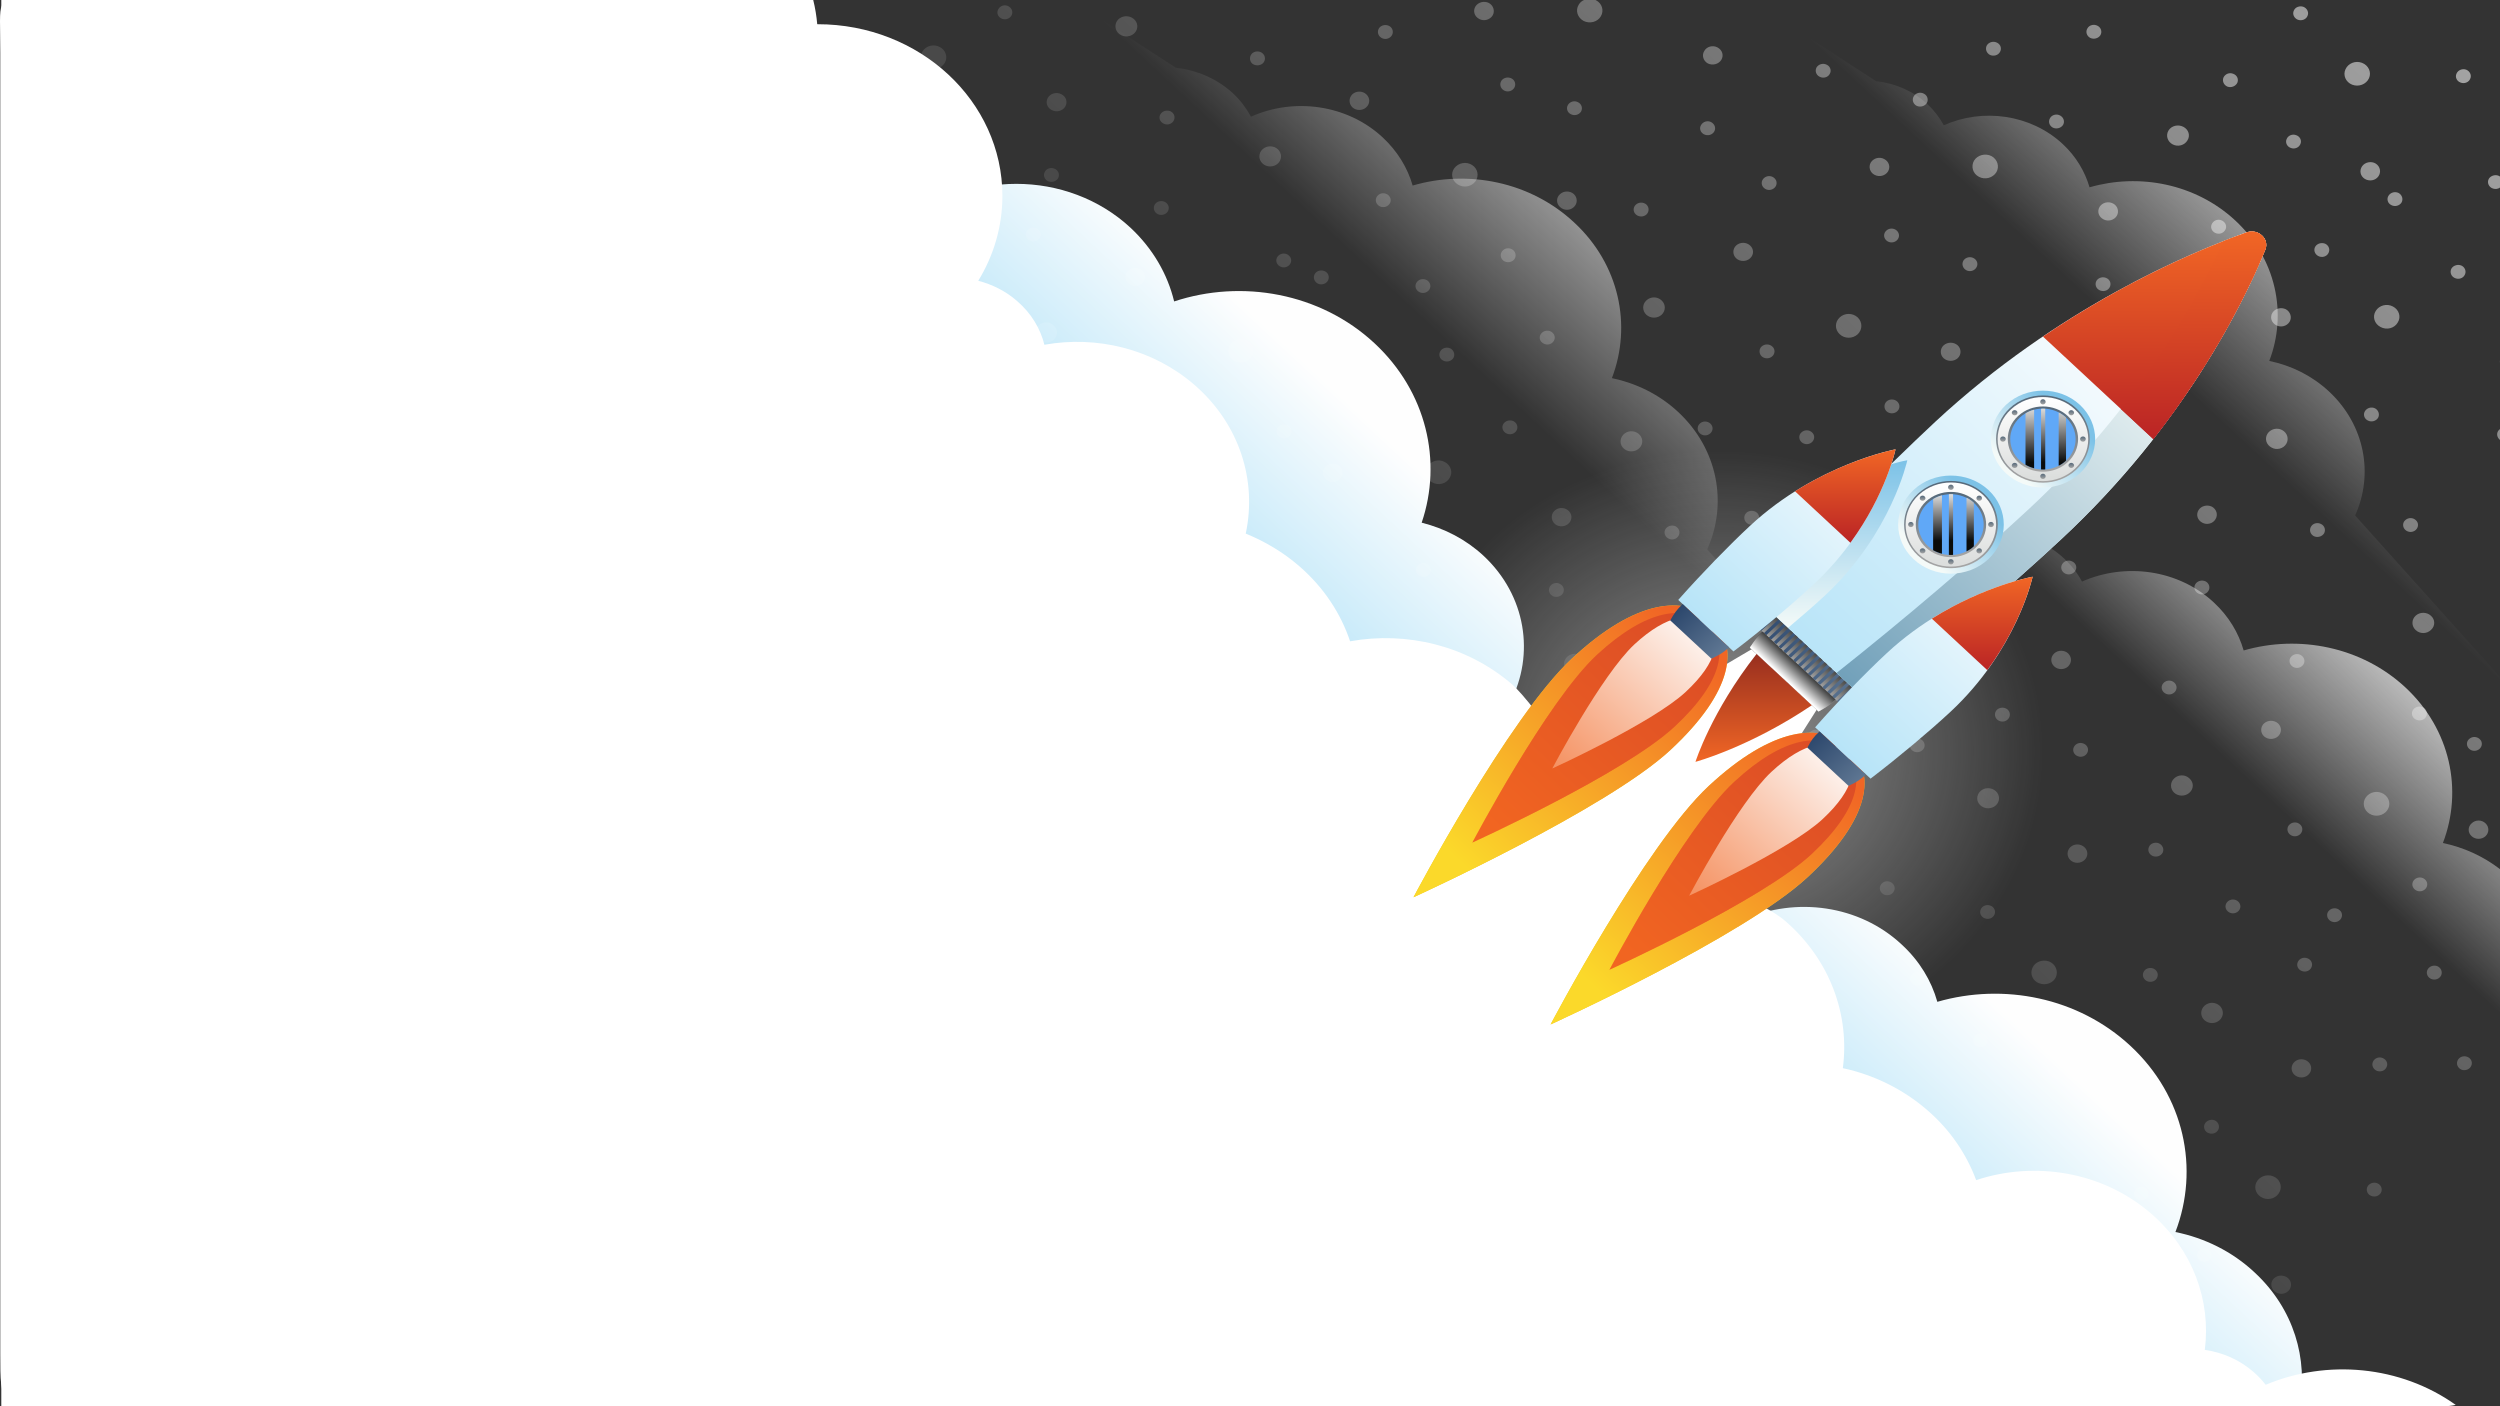 <svg width="1920" height="1080" viewBox="0 0 1920 1080" fill="none" xmlns="http://www.w3.org/2000/svg">
<rect x="0" y="0" width="1920" height="1080" fill="#333333" stroke="none"/>
<rect x="1" width="92" height="1080" fill="white"/>
<path style="mix-blend-mode:screen" opacity="0.5" d="M1624.12 577.018C1624.12 732.842 1488.19 859.149 1320.49 859.149C1152.8 859.149 1016.87 732.842 1016.87 577.018C1016.87 421.344 1152.8 295.037 1320.49 295.037C1488.19 295.037 1624.12 421.344 1624.12 577.018Z" fill="url(#paint0_radial_1_110)"/>
<path fill-rule="evenodd" clip-rule="evenodd" d="M1731.51 977.216C1761.66 1005.08 1772.95 1043.89 1765.85 1080H1521.73C1518.82 1065.62 1518.82 1050.78 1521.89 1036.55C1487.7 1034.3 1454.17 1021.12 1427.88 996.844C1397.41 968.376 1383.06 930.619 1384.99 893.461C1358.06 893.311 1331.14 883.722 1310.66 864.693C1297.44 852.257 1288.41 837.574 1283.57 821.842C1254.22 829.333 1221.33 822.291 1198.27 800.715C1163.77 768.802 1163.77 716.81 1198.27 684.896C1232.78 652.833 1288.57 652.833 1323.07 684.896C1330.01 691.339 1335.49 698.531 1339.52 706.172C1379.03 688.642 1427.88 694.935 1460.45 725.351C1474.16 737.936 1483.35 753.219 1487.87 769.401C1538.66 754.717 1596.06 765.955 1636.21 803.263C1677.81 841.919 1689.26 897.806 1670.72 946.201C1692.97 950.696 1714.25 961.034 1731.51 977.216ZM1055.57 263.572C1013.97 224.916 953.664 214.278 901.744 231.509C896.745 210.832 885.619 191.204 868.366 175.023C819.832 129.923 741.145 129.923 692.772 175.023C644.237 220.122 644.237 293.239 692.772 338.188C723.085 366.506 765.331 376.994 804.514 369.952C806.771 401.716 821.122 432.881 847.243 457.154C877.718 485.622 918.352 498.807 958.341 497.158C958.502 522.18 968.821 547.052 989.461 566.23C1002.68 578.517 1018.65 586.907 1035.42 591.252C1027.51 618.671 1035.09 649.087 1058.15 670.513C1092.66 702.576 1148.45 702.576 1182.95 670.513C1217.3 638.599 1217.3 586.607 1182.95 554.693C1176.02 548.251 1168.28 543.157 1159.9 539.261C1178.92 502.552 1171.99 457.304 1139.42 426.888C1125.71 414.152 1109.26 405.762 1091.85 401.417C1107.81 354.37 1095.72 300.88 1055.57 263.572V263.572Z" fill="url(#paint1_linear_1_110)"/>
<path style="mix-blend-mode:screen" fill-rule="evenodd" clip-rule="evenodd" d="M712.121 51.862C707.445 49.464 705.832 43.921 708.412 39.576C711.153 35.081 717.119 33.582 721.796 36.129C726.472 38.527 728.084 44.071 725.504 48.416C722.763 52.761 716.797 54.409 712.121 51.862ZM710.186 121.683C708.735 124.23 705.187 125.129 702.446 123.631C699.705 122.132 698.738 118.986 700.35 116.439C701.801 113.892 705.349 112.843 708.09 114.341C710.831 115.839 711.798 118.986 710.186 121.683ZM774.522 4.815C777.264 6.313 778.231 9.46 776.78 12.007C775.167 14.704 771.62 15.603 768.879 14.104C766.138 12.606 765.17 9.46 766.783 6.912C768.395 4.216 771.781 3.317 774.522 4.815ZM807.739 84.525C804.03 82.727 802.74 78.382 804.836 74.936C806.932 71.639 811.447 70.441 815.156 72.388C818.864 74.186 820.154 78.531 818.058 81.978C815.962 85.274 811.447 86.473 807.739 84.525ZM1281.31 413.553C1278.57 412.204 1277.6 408.908 1279.05 406.361C1280.67 403.814 1284.21 402.915 1286.96 404.263C1289.7 405.762 1290.66 409.058 1289.05 411.605C1287.6 414.152 1284.05 415.051 1281.31 413.553ZM1285.18 555.143C1283.57 558.739 1279.05 560.387 1275.19 558.889C1271.32 557.39 1269.54 553.345 1271.15 549.749C1272.77 546.153 1277.12 544.355 1280.99 545.853C1284.86 547.352 1286.79 551.547 1285.18 555.143V555.143ZM804.675 139.063C801.934 137.565 800.966 134.269 802.579 131.721C804.03 129.174 807.577 128.275 810.318 129.774C813.06 131.122 814.027 134.418 812.576 136.965C810.964 139.513 807.416 140.412 804.675 139.063ZM629.241 40.924C631.176 37.478 635.852 36.279 639.4 38.227C643.108 40.175 644.398 44.37 642.302 47.816C640.206 51.112 635.691 52.311 631.983 50.513C628.435 48.565 627.145 44.22 629.241 40.924V40.924ZM1285.99 474.834C1284.7 477.531 1281.31 478.729 1278.41 477.68C1275.51 476.482 1274.06 473.335 1275.35 470.638C1276.48 467.941 1279.86 466.743 1282.76 467.792C1285.67 468.99 1287.12 472.137 1285.99 474.834ZM797.58 183.862C795.484 185.96 791.775 185.96 789.518 183.862C787.261 181.765 787.261 178.469 789.518 176.371C791.775 174.273 795.484 174.273 797.58 176.371C799.838 178.469 799.838 181.765 797.58 183.862ZM895.939 163.486C893.682 165.583 889.973 165.583 887.716 163.486C885.619 161.388 885.619 158.092 887.716 155.994C889.973 153.896 893.682 153.896 895.939 155.994C898.197 158.092 898.197 161.388 895.939 163.486ZM894.327 285.298C896.423 287.246 896.423 290.692 894.327 292.789C892.069 294.887 888.361 294.887 886.103 292.789C883.846 290.692 883.846 287.246 886.103 285.298C888.361 283.2 892.069 283.2 894.327 285.298ZM893.52 94.863C890.618 93.365 889.651 90.218 891.263 87.671C892.875 85.124 896.262 84.225 899.164 85.574C901.905 87.072 902.873 90.218 901.26 92.915C899.648 95.462 896.262 96.361 893.52 94.863ZM1276.15 230.76C1279.38 233.756 1279.38 238.701 1276.15 241.697C1272.93 244.694 1267.61 244.694 1264.38 241.697C1261.16 238.701 1261.16 233.756 1264.38 230.76C1267.61 227.613 1272.93 227.613 1276.15 230.76ZM924.802 351.223C927.059 353.321 927.059 356.617 924.802 358.715C922.544 360.813 918.836 360.813 916.578 358.715C914.482 356.617 914.482 353.321 916.578 351.223C918.836 349.126 922.544 349.126 924.802 351.223ZM797.58 260.875C794.194 257.879 794.194 252.934 797.58 249.938C800.805 246.791 806.126 246.791 809.351 249.938C812.576 252.934 812.576 257.879 809.351 260.875C806.126 263.872 800.805 263.872 797.58 260.875ZM982.043 335.042C979.786 332.944 979.786 329.648 982.043 327.55C984.301 325.452 988.009 325.452 990.267 327.55C992.363 329.648 992.363 332.944 990.267 335.042C988.009 337.139 984.301 337.139 982.043 335.042ZM846.76 344.481C848.856 346.579 848.856 349.875 846.76 351.973C844.502 354.07 840.794 354.07 838.536 351.973C836.279 349.875 836.279 346.579 838.536 344.481C840.794 342.383 844.502 342.383 846.76 344.481ZM860.949 26.99C856.918 24.892 855.467 20.098 857.724 16.352C859.982 12.606 865.141 11.407 869.173 13.505C873.204 15.603 874.655 20.247 872.397 23.993C870.14 27.739 864.98 29.087 860.949 26.99ZM866.593 217.574C863.529 214.877 863.529 210.383 866.593 207.686C869.495 204.989 874.332 204.989 877.235 207.686C880.137 210.383 880.137 214.877 877.235 217.574C874.332 220.421 869.495 220.421 866.593 217.574ZM1340.49 544.505C1343.55 545.554 1344.84 548.7 1343.71 551.397C1342.42 554.094 1339.04 555.443 1336.14 554.244C1333.23 553.195 1331.78 550.049 1333.07 547.352C1334.2 544.655 1337.59 543.306 1340.49 544.505ZM1336.3 640.546C1339.2 641.745 1340.65 644.891 1339.36 647.588C1338.23 650.285 1334.85 651.634 1331.94 650.435C1329.04 649.386 1327.59 646.24 1328.88 643.543C1330.01 640.846 1333.39 639.498 1336.3 640.546ZM1344.04 188.507C1347.1 191.204 1347.1 195.699 1344.04 198.396C1341.13 201.093 1336.3 201.093 1333.39 198.396C1330.49 195.699 1330.49 191.204 1333.39 188.507C1336.3 185.81 1341.13 185.81 1344.04 188.507ZM1349.36 393.775C1351.61 395.873 1351.61 399.319 1349.36 401.417C1347.1 403.514 1343.39 403.514 1341.3 401.417C1339.04 399.319 1339.04 395.873 1341.3 393.775C1343.39 391.827 1347.1 391.827 1349.36 393.775ZM1426.75 243.795C1430.46 247.391 1430.46 253.084 1426.75 256.68C1422.88 260.276 1416.6 260.276 1412.89 256.68C1409.02 253.084 1409.02 247.391 1412.89 243.795C1416.6 240.199 1422.88 240.199 1426.75 243.795ZM1391.6 332.045C1393.86 333.993 1393.86 337.439 1391.6 339.537C1389.35 341.634 1385.8 341.634 1383.54 339.537C1381.28 337.439 1381.28 333.993 1383.54 332.045C1385.8 329.947 1389.35 329.947 1391.6 332.045ZM1398.38 562.035C1400.63 563.983 1400.63 567.429 1398.38 569.527C1396.12 571.624 1392.57 571.624 1390.31 569.527C1388.06 567.429 1388.06 563.983 1390.31 562.035C1392.57 559.938 1396.12 559.938 1398.38 562.035ZM1349.2 467.342C1352.42 464.346 1357.74 464.346 1360.97 467.342C1364.19 470.339 1364.19 475.283 1360.97 478.28C1357.74 481.426 1352.42 481.426 1349.2 478.28C1345.97 475.283 1345.97 470.339 1349.2 467.342ZM1265.51 712.016C1269.38 713.514 1271.15 717.709 1269.54 721.305C1267.93 724.901 1263.58 726.549 1259.71 725.051C1255.84 723.553 1254.06 719.507 1255.67 715.911C1257.29 712.315 1261.64 710.667 1265.51 712.016ZM1397.41 58.904C1394.67 57.555 1393.7 54.259 1395.15 51.712C1396.76 49.165 1400.31 48.266 1403.05 49.764C1405.79 51.112 1406.76 54.409 1405.15 56.956C1403.7 59.503 1400.15 60.402 1397.41 58.904V58.904ZM1354.68 144.307C1352.42 142.21 1352.42 138.913 1354.68 136.816C1356.94 134.718 1360.48 134.718 1362.74 136.816C1365 138.913 1365 142.21 1362.74 144.307C1360.48 146.405 1356.94 146.405 1354.68 144.307ZM1314.21 93.814C1316.95 95.313 1318.08 98.459 1316.46 101.156C1314.85 103.703 1311.46 104.602 1308.56 103.104C1305.82 101.605 1304.85 98.459 1306.47 95.912C1308.08 93.365 1311.46 92.316 1314.21 93.814ZM1256.96 332.195C1261 334.292 1262.45 339.087 1260.19 342.683C1257.93 346.429 1252.77 347.777 1248.74 345.68C1244.71 343.582 1243.42 338.937 1245.68 335.191C1247.93 331.446 1252.93 330.097 1256.96 332.195ZM1264.54 157.193C1266.64 159.29 1266.64 162.587 1264.54 164.684C1262.29 166.782 1258.58 166.782 1256.32 164.684C1254.06 162.587 1254.06 159.29 1256.32 157.193C1258.58 155.095 1262.29 155.095 1264.54 157.193ZM1243.58 640.247C1245.68 635.602 1251.32 633.354 1256.32 635.302C1261.32 637.25 1263.74 642.494 1261.64 647.139C1259.54 651.784 1253.74 654.031 1248.74 652.083C1243.74 650.136 1241.49 644.742 1243.58 640.247V640.247ZM1352.9 266.12C1355.16 264.022 1358.87 264.022 1361.13 266.12C1363.39 268.067 1363.39 271.513 1361.13 273.611C1358.87 275.709 1355.16 275.709 1352.9 273.611C1350.81 271.513 1350.81 268.067 1352.9 266.12ZM1311.63 48.715C1308.08 46.767 1306.79 42.422 1308.89 39.126C1310.82 35.68 1315.5 34.481 1319.04 36.429C1322.75 38.377 1324.04 42.572 1321.95 46.018C1319.85 49.315 1315.33 50.513 1311.63 48.715V48.715ZM1305.5 325.303C1307.6 323.205 1311.3 323.205 1313.56 325.303C1315.82 327.4 1315.82 330.697 1313.56 332.794C1311.3 334.892 1307.6 334.892 1305.5 332.794C1303.24 330.697 1303.24 327.4 1305.5 325.303ZM1157.48 643.693C1160.38 644.742 1161.67 647.888 1160.54 650.585C1159.25 653.282 1155.86 654.63 1152.96 653.582C1150.06 652.383 1148.77 649.237 1149.9 646.54C1151.19 643.843 1154.41 642.494 1157.48 643.693ZM1206.98 602.19C1204.08 600.991 1202.63 597.845 1203.92 595.148C1205.04 592.451 1208.43 591.252 1211.33 592.301C1214.23 593.5 1215.69 596.646 1214.4 599.343C1213.27 602.04 1209.88 603.239 1206.98 602.19ZM1198.43 693.736C1199.56 691.039 1202.95 689.691 1205.85 690.89C1208.75 691.938 1210.2 695.085 1208.91 697.782C1207.79 700.479 1204.4 701.827 1201.5 700.629C1198.59 699.58 1197.14 696.433 1198.43 693.736ZM1190.37 450.411C1191.98 447.864 1195.37 446.965 1198.11 448.463C1200.85 449.962 1201.82 453.108 1200.37 455.655C1198.76 458.202 1195.21 459.251 1192.47 457.753C1189.73 456.255 1188.76 453.108 1190.37 450.411ZM1193.27 261.924C1191.66 264.471 1188.27 265.37 1185.53 263.872C1182.63 262.374 1181.66 259.227 1183.28 256.68C1184.89 254.133 1188.27 253.234 1191.02 254.583C1193.92 256.081 1194.89 259.377 1193.27 261.924ZM1214.23 85.723C1212.62 88.27 1209.08 89.169 1206.33 87.671C1203.59 86.323 1202.63 83.026 1204.24 80.479C1205.85 77.932 1209.24 77.033 1211.98 78.531C1214.72 79.88 1215.69 83.176 1214.23 85.723ZM981.882 203.79C979.625 201.692 979.625 198.396 981.882 196.298C984.14 194.201 987.687 194.201 989.944 196.298C992.202 198.396 992.202 201.692 989.944 203.79C987.687 205.888 984.14 205.888 981.882 203.79ZM1206.33 517.086C1202.14 515.438 1200.05 510.793 1201.82 506.897C1203.59 503.002 1208.43 501.054 1212.78 502.702C1216.98 504.35 1219.07 508.845 1217.3 512.891C1215.52 516.786 1210.53 518.734 1206.33 517.086ZM1161.99 61.001C1164.25 63.099 1164.25 66.545 1161.99 68.643C1159.73 70.74 1156.19 70.74 1153.93 68.643C1151.67 66.545 1151.67 63.099 1153.93 61.001C1156.19 59.053 1159.73 59.053 1161.99 61.001ZM1198.11 158.991C1195.05 156.294 1195.05 151.799 1198.11 149.102C1201.01 146.405 1205.85 146.405 1208.75 149.102C1211.65 151.799 1211.65 156.294 1208.75 158.991C1205.85 161.837 1201.01 161.837 1198.11 158.991ZM1920 337.888C1917.9 336.24 1917.1 333.394 1918.55 330.996C1918.98 330.397 1919.46 329.897 1920 329.498V337.888ZM1882.75 206.187C1884.36 203.64 1887.91 202.741 1890.65 204.09C1893.39 205.588 1894.36 208.884 1892.75 211.431C1891.3 213.978 1887.75 214.877 1885.01 213.379C1882.27 212.031 1881.3 208.734 1882.75 206.187ZM1897.1 60.552C1895.97 63.249 1892.59 64.597 1889.69 63.399C1886.78 62.35 1885.33 59.203 1886.62 56.506C1887.75 53.809 1891.14 52.461 1894.04 53.51C1896.94 54.709 1898.39 57.855 1897.1 60.552ZM1894.85 811.653C1897.75 812.702 1899.2 815.848 1897.91 818.545C1896.78 821.242 1893.39 822.591 1890.49 821.542C1887.59 820.343 1886.14 817.197 1887.43 814.5C1888.56 811.803 1891.94 810.454 1894.85 811.653ZM1896.3 575.07C1894.04 572.973 1894.04 569.527 1896.3 567.579C1898.55 565.481 1902.1 565.481 1904.36 567.579C1906.62 569.527 1906.62 572.973 1904.36 575.07C1902.1 577.168 1898.55 577.168 1896.3 575.07ZM1908.87 642.195C1905.97 644.891 1901.13 644.891 1898.23 642.195C1895.17 639.498 1895.17 635.003 1898.23 632.306C1901.13 629.459 1905.97 629.459 1908.87 632.306C1911.78 635.003 1911.78 639.498 1908.87 642.195ZM1920 135.617V144.008C1918.23 145.356 1915.81 145.506 1913.71 144.457C1910.97 142.959 1910 139.812 1911.45 137.265C1913.07 134.718 1916.61 133.819 1919.36 135.168C1919.57 135.367 1919.79 135.517 1920 135.617ZM1202.95 391.078C1206.66 393.026 1207.95 397.221 1205.85 400.667C1203.75 403.964 1199.24 405.162 1195.53 403.364C1191.98 401.417 1190.69 397.072 1192.63 393.775C1194.72 390.329 1199.4 389.131 1202.95 391.078ZM1428.85 425.09C1431.91 427.937 1431.91 432.282 1428.85 435.129C1425.95 437.825 1421.11 437.825 1418.21 435.129C1415.31 432.282 1415.31 427.937 1418.21 425.09C1421.11 422.393 1425.95 422.393 1428.85 425.09ZM1920 276.757V278.705C1919.89 278.106 1919.89 277.457 1920 276.757ZM1162.31 192.253C1164.57 194.351 1164.57 197.797 1162.31 199.894C1160.06 201.842 1156.35 201.842 1154.25 199.894C1151.99 197.797 1151.99 194.351 1154.25 192.253C1156.35 190.155 1160.06 190.155 1162.31 192.253ZM1038.64 82.427C1035.74 79.58 1035.74 75.235 1038.64 72.388C1041.54 69.692 1046.38 69.692 1049.28 72.388C1052.35 75.235 1052.35 79.58 1049.28 82.427C1046.38 85.124 1041.54 85.124 1038.64 82.427ZM1058.31 157.492C1056.05 155.395 1056.05 152.098 1058.31 150.001C1060.41 147.903 1064.12 147.903 1066.37 150.001C1068.63 152.098 1068.63 155.395 1066.37 157.492C1064.12 159.59 1060.41 159.59 1058.31 157.492ZM1049.93 308.821C1051.54 306.274 1055.09 305.375 1057.83 306.724C1060.57 308.222 1061.54 311.368 1059.92 314.065C1058.31 316.612 1054.93 317.511 1052.18 316.013C1049.44 314.515 1048.48 311.368 1049.93 308.821ZM1025.9 294.288C1023 291.591 1023 287.096 1025.9 284.399C1028.97 281.702 1033.64 281.702 1036.71 284.399C1039.61 287.096 1039.61 291.591 1036.71 294.288C1033.64 296.985 1028.97 296.985 1025.9 294.288ZM959.792 262.973C963.662 266.569 963.662 272.263 959.792 275.859C956.083 279.454 949.795 279.454 946.086 275.859C942.216 272.263 942.216 266.569 946.086 262.973C949.795 259.527 956.083 259.527 959.792 262.973ZM1018.81 216.825C1016.55 218.923 1012.84 218.923 1010.74 216.825C1008.49 214.728 1008.49 211.282 1010.74 209.184C1012.84 207.236 1016.55 207.236 1018.81 209.184C1021.06 211.282 1021.06 214.728 1018.81 216.825ZM969.628 125.578C966.403 122.582 966.403 117.637 969.628 114.641C972.853 111.644 978.174 111.644 981.398 114.641C984.623 117.637 984.623 122.582 981.398 125.578C978.174 128.575 972.853 128.575 969.628 125.578ZM961.565 48.715C959.469 46.618 959.469 43.172 961.565 41.074C963.823 38.976 967.531 38.976 969.789 41.074C972.046 43.172 972.046 46.618 969.789 48.715C967.531 50.663 963.823 50.663 961.565 48.715ZM1067.99 28.338C1065.73 30.436 1062.18 30.436 1059.92 28.338C1057.67 26.241 1057.67 22.794 1059.92 20.697C1062.18 18.749 1065.73 18.749 1067.99 20.697C1070.24 22.794 1070.24 26.241 1067.99 28.338ZM1017.03 359.614C1018.97 356.318 1023.64 355.119 1027.35 356.917C1030.9 358.865 1032.19 363.21 1030.09 366.506C1028.16 369.952 1023.48 371.151 1019.94 369.203C1016.23 367.255 1014.94 363.06 1017.03 359.614V359.614ZM1108.3 276.907C1105.56 275.559 1104.59 272.263 1106.2 269.715C1107.65 267.168 1111.2 266.269 1113.94 267.618C1116.68 269.116 1117.65 272.412 1116.2 274.96C1114.59 277.507 1111.04 278.406 1108.3 276.907ZM1100.07 370.552C1095.24 368.154 1093.62 362.611 1096.37 358.265C1098.95 353.92 1104.91 352.272 1109.59 354.819C1114.26 357.217 1116.04 362.76 1113.3 367.105C1110.72 371.6 1104.75 373.099 1100.07 370.552ZM1088.79 223.418C1086.53 221.32 1086.53 218.024 1088.79 215.926C1091.04 213.829 1094.59 213.829 1096.85 215.926C1099.11 218.024 1099.11 221.32 1096.85 223.418C1094.59 225.515 1091.04 225.515 1088.79 223.418ZM1088.14 435.129C1089.59 432.581 1093.14 431.682 1095.88 433.031C1098.62 434.529 1099.59 437.825 1098.14 440.373C1096.53 442.92 1092.98 443.819 1090.24 442.32C1087.5 440.972 1086.53 437.676 1088.14 435.129ZM1126.84 577.018C1127.97 574.171 1131.36 572.973 1134.26 574.022C1137.16 575.22 1138.61 578.367 1137.32 581.064C1136.19 583.761 1132.81 585.109 1129.9 583.91C1127 582.712 1125.55 579.715 1126.84 577.018ZM1136.03 14.554C1132.32 12.606 1131.03 8.411 1133.13 4.965C1135.23 1.668 1139.74 0.47 1143.45 2.268C1147 4.216 1148.29 8.561 1146.35 11.857C1144.25 15.303 1139.58 16.502 1136.03 14.554ZM1156.83 332.794C1154.09 331.446 1152.96 328.149 1154.57 325.602C1156.19 323.055 1159.57 322.156 1162.48 323.505C1165.22 325.003 1166.18 328.299 1164.57 330.846C1162.96 333.393 1159.57 334.293 1156.83 332.794ZM1118.13 140.561C1114.26 137.115 1114.26 131.272 1118.13 127.826C1122 124.23 1128.13 124.23 1132 127.826C1135.71 131.272 1135.71 137.115 1132 140.561C1128.13 144.157 1122 144.157 1118.13 140.561ZM1449.97 131.721C1447.88 135.018 1443.36 136.216 1439.65 134.269C1436.11 132.471 1434.82 128.125 1436.75 124.829C1438.85 121.383 1443.52 120.184 1447.07 122.132C1450.78 124.08 1452.07 128.275 1449.97 131.721V131.721ZM1788.1 194.65C1786.65 197.197 1783.1 198.096 1780.36 196.598C1777.62 195.1 1776.65 191.953 1778.11 189.406C1779.72 186.859 1783.26 185.96 1786.01 187.309C1788.75 188.807 1789.71 191.953 1788.1 194.65ZM1775.2 742.881C1774.07 745.578 1770.69 746.926 1767.79 745.728C1764.88 744.679 1763.43 741.532 1764.72 738.835C1765.85 736.138 1769.24 734.79 1772.14 735.989C1775.04 737.037 1776.49 740.184 1775.2 742.881ZM1782.62 402.465C1785.36 403.814 1786.33 407.11 1784.88 409.657C1783.26 412.204 1779.72 413.103 1776.98 411.755C1774.24 410.257 1773.27 406.96 1774.88 404.413C1776.33 401.866 1779.88 400.967 1782.62 402.465ZM1788.91 699.13C1791.17 697.033 1794.71 697.033 1796.97 699.13C1799.23 701.078 1799.23 704.524 1796.97 706.622C1794.71 708.719 1791.17 708.719 1788.91 706.622C1786.65 704.524 1786.65 701.078 1788.91 699.13ZM1758.43 640.696C1756.18 638.599 1756.18 635.153 1758.43 633.205C1760.69 631.107 1764.24 631.107 1766.5 633.205C1768.75 635.153 1768.75 638.599 1766.5 640.696C1764.24 642.794 1760.69 642.794 1758.43 640.696ZM1772.14 12.306C1771.01 15.003 1767.62 16.202 1764.72 15.153C1761.82 13.954 1760.37 10.808 1761.66 8.111C1762.79 5.414 1766.17 4.216 1769.08 5.264C1771.98 6.463 1773.43 9.609 1772.14 12.306ZM1760.53 817.796C1762.14 814.2 1766.5 812.552 1770.37 814.05C1774.24 815.549 1776.01 819.594 1774.4 823.19C1772.78 826.786 1768.43 828.434 1764.56 826.936C1760.69 825.437 1758.92 821.392 1760.53 817.796ZM1760.05 511.392C1757.79 509.295 1757.79 505.998 1760.05 503.901C1762.3 501.803 1765.85 501.803 1768.11 503.901C1770.37 505.998 1770.37 509.295 1768.11 511.392C1765.85 513.49 1762.3 513.49 1760.05 511.392ZM1758.92 989.352C1757.3 992.948 1752.95 994.596 1749.08 993.098C1745.21 991.6 1743.44 987.554 1744.89 983.958C1746.5 980.362 1751.02 978.714 1754.89 980.212C1758.76 981.711 1760.53 985.756 1758.92 989.352V989.352ZM1698.77 389.13C1702.32 391.078 1703.61 395.423 1701.51 398.72C1699.58 402.166 1694.9 403.364 1691.36 401.417C1687.65 399.469 1686.36 395.274 1688.45 391.827C1690.39 388.531 1695.06 387.333 1698.77 389.13V389.13ZM1688.94 259.976C1687.49 262.524 1683.94 263.423 1681.2 261.924C1678.46 260.576 1677.49 257.28 1678.94 254.732C1680.55 252.185 1684.1 251.286 1686.84 252.785C1689.58 254.133 1690.55 257.429 1688.94 259.976ZM1679.91 107.898C1677.65 111.644 1672.65 112.993 1668.62 110.895C1664.59 108.797 1663.14 104.003 1665.4 100.257C1667.65 96.511 1672.81 95.313 1676.84 97.41C1680.88 99.508 1682.33 104.153 1679.91 107.898ZM1681.52 597.845C1684.91 600.841 1684.91 605.786 1681.52 608.782C1678.3 611.779 1672.97 611.779 1669.75 608.782C1666.52 605.786 1666.52 600.841 1669.75 597.845C1672.97 594.698 1678.3 594.698 1681.52 597.845ZM1763.59 103.853C1766.5 104.902 1767.95 108.048 1766.66 110.745C1765.53 113.442 1762.14 114.791 1759.24 113.592C1756.34 112.543 1754.89 109.397 1756.18 106.7C1757.3 104.003 1760.69 102.654 1763.59 103.853ZM1653.62 743.78C1656.53 744.978 1657.98 747.975 1656.69 750.822C1655.56 753.519 1652.17 754.717 1649.27 753.669C1646.37 752.47 1644.92 749.323 1646.21 746.627C1647.34 743.93 1650.72 742.731 1653.62 743.78ZM1661.85 524.278C1664.11 522.18 1667.65 522.18 1669.91 524.278C1672.17 526.375 1672.17 529.672 1669.91 531.769C1667.65 533.867 1664.11 533.867 1661.85 531.769C1659.59 529.672 1659.59 526.375 1661.85 524.278ZM1646.69 911.74C1649.59 912.939 1651.04 916.085 1649.75 918.782C1648.63 921.479 1645.24 922.678 1642.34 921.629C1639.44 920.43 1637.98 917.284 1639.27 914.587C1640.4 911.89 1643.79 910.691 1646.69 911.74ZM1660.24 328.899C1658.78 331.446 1655.24 332.345 1652.5 330.996C1649.75 329.498 1648.79 326.202 1650.24 323.655C1651.85 321.107 1655.4 320.208 1658.14 321.707C1660.88 323.055 1661.85 326.351 1660.24 328.899ZM1661.04 654.63C1659.75 657.327 1656.37 658.526 1653.46 657.477C1650.56 656.279 1649.11 653.282 1650.4 650.435C1651.53 647.738 1654.91 646.54 1657.82 647.588C1660.72 648.787 1662.17 651.934 1661.04 654.63V654.63ZM1837.77 235.404C1842.44 237.802 1844.22 243.345 1841.47 247.69C1838.89 252.185 1832.93 253.684 1828.25 251.136C1823.58 248.739 1821.8 243.195 1824.54 238.85C1827.12 234.505 1833.09 232.857 1837.77 235.404ZM1854.37 682.949C1852.12 680.851 1852.12 677.555 1854.37 675.457C1856.63 673.359 1860.18 673.359 1862.44 675.457C1864.69 677.555 1864.69 680.851 1862.44 682.949C1860.18 685.046 1856.63 685.046 1854.37 682.949ZM1819.38 60.102C1817.29 64.747 1811.48 66.995 1806.48 65.047C1801.49 63.099 1799.23 57.705 1801.32 53.21C1803.42 48.565 1809.06 46.318 1814.06 48.266C1819.06 50.214 1821.48 55.458 1819.38 60.102ZM1854.05 551.697C1851.79 549.599 1851.79 546.303 1854.05 544.205C1856.31 542.108 1860.02 542.108 1862.27 544.205C1864.37 546.303 1864.37 549.599 1862.27 551.697C1860.02 553.794 1856.31 553.794 1854.05 551.697ZM1818.42 322.905C1815.68 321.557 1814.71 318.261 1816.32 315.713C1817.93 313.166 1821.32 312.267 1824.06 313.616C1826.8 315.114 1827.77 318.41 1826.32 320.958C1824.7 323.505 1821.16 324.404 1818.42 322.905ZM1827.28 134.269C1825.67 137.864 1821.32 139.513 1817.45 138.014C1813.58 136.516 1811.81 132.471 1813.42 128.875C1815.03 125.279 1819.38 123.631 1823.25 124.979C1827.12 126.477 1828.9 130.673 1827.28 134.269ZM1216.49 0.02H1225.36C1225.47 0.02 1225.58 0.07 1225.68 0.17C1230.36 2.567 1232.13 8.111 1229.39 12.606C1226.81 16.951 1220.85 18.449 1216.17 16.052C1211.49 13.505 1209.72 7.961 1212.46 3.616C1213.43 1.968 1214.72 0.769 1216.49 0.02ZM1874.85 749.024C1873.56 751.721 1870.34 753.069 1867.27 751.871C1864.37 750.672 1863.08 747.675 1864.21 744.978C1865.5 742.132 1868.89 740.933 1871.79 741.982C1874.69 743.18 1875.98 746.327 1874.85 749.024ZM1866.95 483.824C1863.73 486.97 1858.4 486.97 1855.18 483.824C1851.95 480.827 1851.95 475.882 1855.18 472.886C1858.4 469.889 1863.73 469.889 1866.95 472.886C1870.34 475.882 1870.34 480.827 1866.95 483.824ZM1855.34 399.469C1857.6 401.417 1857.6 404.863 1855.34 406.96C1853.08 409.058 1849.54 409.058 1847.28 406.96C1845.02 404.863 1845.02 401.417 1847.28 399.469C1849.54 397.371 1853.08 397.371 1855.34 399.469ZM1752.63 330.247C1756.66 332.345 1758.11 337.139 1755.85 340.885C1753.6 344.631 1748.44 345.979 1744.57 343.732C1740.54 341.634 1739.08 336.989 1741.34 333.244C1743.6 329.498 1748.76 328.149 1752.63 330.247ZM1832.12 623.765C1828.25 627.361 1822.12 627.361 1818.25 623.765C1814.39 620.169 1814.39 614.476 1818.25 610.88C1822.12 607.284 1828.25 607.284 1832.12 610.88C1835.99 614.476 1835.99 620.169 1832.12 623.765ZM1738.76 555.592C1741.83 552.895 1746.5 552.895 1749.56 555.592C1752.47 558.289 1752.47 562.784 1749.56 565.481C1746.5 568.178 1741.83 568.178 1738.76 565.481C1735.86 562.784 1735.86 558.289 1738.76 555.592ZM1755.53 237.502C1759.08 239.45 1760.37 243.795 1758.43 247.091C1756.34 250.537 1751.66 251.736 1748.11 249.788C1744.41 247.84 1743.12 243.645 1745.21 240.199C1747.31 236.903 1751.82 235.704 1755.53 237.502ZM1695.71 785.133C1691.36 783.485 1689.42 778.99 1691.19 774.944C1692.97 771.049 1697.81 769.101 1702 770.749C1706.35 772.397 1708.29 777.042 1706.51 780.938C1704.74 784.833 1699.9 786.781 1695.71 785.133ZM1745.7 903.349C1750.69 905.297 1752.95 910.541 1750.85 915.186C1748.76 919.831 1743.12 922.078 1738.12 920.13C1733.12 918.183 1730.7 912.938 1732.8 908.294C1734.89 903.649 1740.7 901.402 1745.7 903.349ZM1836.48 157.492C1833.73 156.144 1832.77 152.848 1834.38 150.3C1835.99 147.753 1839.38 146.854 1842.12 148.203C1844.86 149.701 1845.83 152.997 1844.38 155.544C1842.76 158.092 1839.22 158.991 1836.48 157.492ZM1828.74 915.635C1827.45 918.332 1824.22 919.681 1821.16 918.482C1818.25 917.433 1816.96 914.287 1818.09 911.59C1819.38 908.893 1822.77 907.545 1825.67 908.743C1828.57 909.792 1829.86 912.939 1828.74 915.635ZM1437.88 502.702C1440.14 500.605 1443.69 500.605 1445.94 502.702C1448.2 504.8 1448.2 508.096 1445.94 510.194C1443.69 512.291 1440.14 512.291 1437.88 510.194C1435.62 508.096 1435.62 504.8 1437.88 502.702ZM1825.51 822.441C1822.61 821.242 1821.16 818.096 1822.45 815.399C1823.58 812.702 1826.96 811.353 1829.86 812.552C1832.77 813.751 1834.22 816.747 1832.93 819.444C1831.8 822.291 1828.41 823.49 1825.51 822.441ZM1524.31 705.273C1521.4 704.224 1519.95 701.078 1521.24 698.381C1522.37 695.684 1525.76 694.336 1528.66 695.534C1531.56 696.583 1533.01 699.73 1531.72 702.426C1530.6 705.123 1527.21 706.472 1524.31 705.273ZM1533.82 552.596C1531.56 550.498 1531.56 547.052 1533.82 544.954C1536.08 543.007 1539.63 543.007 1541.88 544.954C1544.14 547.052 1544.14 550.498 1541.88 552.596C1539.63 554.693 1536.08 554.693 1533.82 552.596ZM1535.92 40.025C1534.47 42.572 1530.92 43.471 1528.18 42.123C1525.44 40.624 1524.47 37.328 1525.92 34.781C1527.53 32.234 1531.08 31.335 1533.82 32.833C1536.56 34.182 1537.53 37.478 1535.92 40.025ZM1523.66 620.169C1519.31 618.521 1517.37 614.026 1519.15 610.131C1520.92 606.085 1525.76 604.287 1530.11 605.936C1534.3 607.584 1536.4 612.079 1534.63 615.974C1532.85 620.02 1527.85 621.818 1523.66 620.169ZM1541.56 413.853C1543.82 415.95 1543.82 419.246 1541.56 421.344C1539.46 423.442 1535.76 423.442 1533.5 421.344C1531.24 419.246 1531.24 415.95 1533.5 413.853C1535.76 411.755 1539.46 411.755 1541.56 413.853ZM1529.47 119.885C1534.14 122.432 1535.76 127.976 1533.18 132.321C1530.43 136.666 1524.47 138.314 1519.79 135.767C1515.12 133.37 1513.5 127.826 1516.08 123.331C1518.82 118.986 1524.79 117.488 1529.47 119.885ZM1511.57 480.527C1515.28 483.973 1515.28 489.817 1511.57 493.263C1507.7 496.859 1501.57 496.859 1497.7 493.263C1493.83 489.817 1493.83 483.973 1497.7 480.527C1501.57 476.931 1507.7 476.931 1511.57 480.527ZM1696.19 870.237C1693.29 869.188 1692 866.041 1693.13 863.345C1694.42 860.648 1697.81 859.299 1700.71 860.348C1703.61 861.547 1704.9 864.693 1703.77 867.39C1702.48 870.087 1699.26 871.436 1696.19 870.237ZM1515.76 198.246C1518.5 199.745 1519.47 202.891 1517.86 205.438C1516.41 207.985 1512.86 209.034 1510.12 207.536C1507.38 206.037 1506.41 202.891 1507.86 200.194C1509.47 197.647 1513.02 196.748 1515.76 198.246ZM1457.07 315.863C1454.81 317.961 1451.1 317.961 1448.84 315.863C1446.75 313.766 1446.75 310.469 1448.84 308.372C1451.1 306.274 1454.81 306.274 1457.07 308.372C1459.33 310.469 1459.33 313.766 1457.07 315.863ZM1515.6 367.255C1511.89 365.307 1510.6 361.112 1512.7 357.666C1514.79 354.37 1519.31 353.171 1523.02 355.119C1526.56 356.917 1527.85 361.262 1525.92 364.558C1523.82 368.004 1519.15 369.203 1515.6 367.255V367.255ZM1547.85 314.065C1545.11 312.717 1544.14 309.421 1545.59 306.873C1547.2 304.326 1550.75 303.427 1553.49 304.776C1556.23 306.274 1557.2 309.57 1555.59 312.118C1554.14 314.665 1550.59 315.564 1547.85 314.065ZM1444.17 680.102C1445.3 677.405 1448.68 676.056 1451.59 677.255C1454.49 678.454 1455.94 681.45 1454.65 684.147C1453.52 686.994 1450.13 688.193 1447.23 687.144C1444.33 685.945 1442.88 682.799 1444.17 680.102ZM1439.49 381.04C1437.24 378.942 1437.24 375.496 1439.49 373.548C1441.75 371.45 1445.3 371.45 1447.56 373.548C1449.81 375.496 1449.81 378.942 1447.56 381.04C1445.3 383.137 1441.75 383.137 1439.49 381.04ZM1456.75 177.12C1459 179.218 1459 182.514 1456.75 184.612C1454.49 186.709 1450.94 186.709 1448.68 184.612C1446.43 182.514 1446.43 179.218 1448.68 177.12C1450.94 175.022 1454.49 175.022 1456.75 177.12ZM1468.36 568.628C1470.61 566.53 1474.16 566.53 1476.42 568.628C1478.67 570.725 1478.67 574.171 1476.42 576.119C1474.16 578.217 1470.61 578.217 1468.36 576.119C1466.1 574.171 1466.1 570.725 1468.36 568.628ZM1477.87 753.818C1476.58 756.515 1473.19 757.864 1470.29 756.665C1467.39 755.616 1465.94 752.47 1467.23 749.773C1468.52 747.076 1471.74 745.727 1474.64 746.926C1477.71 747.975 1479 751.121 1477.87 753.818V753.818ZM1515.76 796.97C1516.89 794.273 1520.28 792.924 1523.18 793.973C1526.08 795.172 1527.53 798.318 1526.24 801.015C1525.11 803.712 1521.73 805.06 1518.82 803.862C1515.92 802.813 1514.47 799.667 1515.76 796.97ZM1471.9 81.228C1469.16 79.73 1468.19 76.434 1469.81 73.887C1471.26 71.34 1474.81 70.441 1477.55 71.939C1480.29 73.287 1481.25 76.584 1479.8 79.131C1478.19 81.678 1474.64 82.577 1471.9 81.228ZM1503.51 265.221C1506.41 267.918 1506.41 272.412 1503.51 275.109C1500.44 277.806 1495.77 277.806 1492.7 275.109C1489.8 272.412 1489.8 267.918 1492.7 265.221C1495.77 262.524 1500.44 262.524 1503.51 265.221ZM1584.45 95.912C1582.84 98.459 1579.29 99.358 1576.55 98.01C1573.81 96.511 1572.84 93.365 1574.45 90.668C1575.91 88.121 1579.45 87.222 1582.19 88.72C1584.93 90.218 1585.9 93.365 1584.45 95.912ZM1718.28 63.548C1716.99 66.245 1713.61 67.594 1710.71 66.545C1707.8 65.346 1706.51 62.2 1707.64 59.503C1708.93 56.806 1712.16 55.458 1715.06 56.656C1718.12 57.705 1719.41 60.852 1718.28 63.548V63.548ZM1573.65 738.386C1578.65 740.334 1580.9 745.728 1578.97 750.372C1576.87 755.017 1571.07 757.115 1566.07 755.167C1561.07 753.369 1558.81 747.975 1560.91 743.33C1562.84 738.686 1568.65 736.588 1573.65 738.386V738.386ZM1591.55 431.233C1594.45 432.581 1595.42 435.878 1593.8 438.425C1592.19 440.972 1588.8 441.871 1586.06 440.522C1583.16 439.024 1582.19 435.728 1583.81 433.181C1585.42 430.634 1588.8 429.735 1591.55 431.233ZM1603.16 577.917C1602.03 580.614 1598.64 581.963 1595.74 580.764C1592.84 579.715 1591.38 576.569 1592.67 573.872C1593.8 571.175 1597.19 569.826 1600.09 571.025C1602.99 572.074 1604.45 575.22 1603.16 577.917ZM1687.65 961.783C1688.94 959.086 1692.32 957.888 1695.23 958.937C1698.13 960.135 1699.42 963.132 1698.29 965.979C1697 968.676 1693.77 969.874 1690.71 968.825C1687.81 967.627 1686.52 964.48 1687.65 961.783ZM1688.29 455.805C1685.55 454.457 1684.42 451.16 1686.03 448.613C1687.65 446.066 1691.03 445.167 1693.94 446.516C1696.68 448.014 1697.64 451.31 1696.03 453.857C1694.42 456.404 1691.03 457.303 1688.29 455.805ZM1706.67 169.479C1709.42 170.977 1710.54 174.123 1708.93 176.671C1707.32 179.368 1703.93 180.267 1701.03 178.768C1698.29 177.27 1697.32 174.124 1698.93 171.576C1700.55 168.879 1703.93 167.98 1706.67 169.479V169.479ZM1718.93 692.388C1721.19 694.485 1721.19 697.782 1718.93 699.879C1716.67 701.977 1713.12 701.977 1710.87 699.879C1708.61 697.782 1708.61 694.485 1710.87 692.388C1713.12 690.29 1716.67 690.29 1718.93 692.388ZM1588.48 652.832C1590.09 649.237 1594.45 647.588 1598.32 649.087C1602.19 650.585 1604.12 654.631 1602.51 658.226C1600.9 661.822 1596.38 663.62 1592.51 662.122C1588.64 660.624 1586.87 656.428 1588.48 652.832V652.832ZM1613.15 26.99C1611.54 29.537 1607.99 30.436 1605.25 29.087C1602.51 27.589 1601.54 24.293 1603.16 21.746C1604.61 19.199 1608.15 18.3 1610.9 19.798C1613.64 21.146 1614.6 24.443 1613.15 26.99ZM1625.73 165.733C1623.63 169.179 1618.96 170.378 1615.41 168.43C1611.7 166.482 1610.41 162.287 1612.51 158.841C1614.6 155.545 1619.12 154.346 1622.83 156.294C1626.37 158.092 1627.66 162.437 1625.73 165.733V165.733ZM1612.35 222.818C1609.61 221.47 1608.64 218.174 1610.09 215.627C1611.7 213.079 1615.25 212.181 1617.99 213.679C1620.73 215.027 1621.7 218.324 1620.09 220.871C1618.63 223.418 1615.09 224.317 1612.35 222.818ZM1601.87 267.768C1603.48 265.221 1606.86 264.322 1609.61 265.82C1612.35 267.168 1613.47 270.465 1611.86 273.012C1610.25 275.559 1606.86 276.458 1603.96 274.96C1601.22 273.611 1600.25 270.315 1601.87 267.768ZM1616.06 845.065C1617.34 842.368 1620.73 841.02 1623.63 842.218C1626.54 843.267 1627.83 846.414 1626.7 849.111C1625.41 851.808 1622.18 853.156 1619.12 851.957C1616.22 850.909 1614.93 847.762 1616.06 845.065ZM1605.25 352.872C1610.09 355.419 1611.7 360.962 1608.96 365.307C1606.38 369.653 1600.41 371.151 1595.74 368.754C1591.06 366.206 1589.29 360.663 1592.03 356.318C1594.61 351.973 1600.58 350.474 1605.25 352.872ZM1582.84 815.249C1586.71 816.747 1588.48 820.793 1586.87 824.389C1585.26 827.985 1580.9 829.783 1577.03 828.284C1573.16 826.786 1571.39 822.591 1573 818.995C1574.62 815.399 1578.97 813.751 1582.84 815.249ZM1588.32 511.842C1585.42 514.539 1580.58 514.539 1577.68 511.842C1574.62 508.995 1574.62 504.65 1577.68 501.803C1580.58 499.106 1585.42 499.106 1588.32 501.803C1591.22 504.65 1591.22 508.995 1588.32 511.842Z" fill="url(#paint2_linear_1_110)"/>
<path style="mix-blend-mode:screen" d="M1920 780.339L1869.21 732.992L1698.77 574.771L1521.08 409.658L1472.39 364.409L1541.24 409.208C1557.2 410.856 1572.84 417.449 1585.1 428.836C1590.9 434.23 1595.58 440.223 1598.96 446.666C1632.02 431.982 1672.81 437.226 1700.22 462.698C1711.67 473.336 1719.25 486.071 1723.12 499.556C1765.53 487.27 1813.74 496.709 1847.28 527.874C1882.11 560.237 1891.62 607.134 1876.14 647.439C1891.94 650.735 1906.94 657.477 1920 667.516V780.339Z" fill="url(#paint3_linear_1_110)"/>
<path style="mix-blend-mode:screen" d="M1920 525.027L1798.91 412.504L1736.5 354.37L1582.84 211.731L1422.56 62.65L1378.7 22.046L1440.78 62.35C1455.13 63.848 1469.16 69.692 1480.29 80.03C1485.45 84.825 1489.64 90.368 1492.86 96.212C1522.53 82.877 1559.46 87.671 1584.13 110.595C1594.45 120.185 1601.22 131.722 1604.77 143.858C1642.98 132.77 1686.36 141.161 1716.67 169.329C1748.11 198.546 1756.82 240.798 1742.79 277.207C1759.56 280.653 1775.53 288.444 1788.59 300.581C1816.32 326.352 1823.09 364.259 1808.74 395.873L1920 519.933V525.027Z" fill="url(#paint4_linear_1_110)"/>
<path style="mix-blend-mode:screen" d="M1464.32 592.9L1300.18 440.373L1230.84 375.946L1060.57 217.724L882.717 52.461L834.183 7.362L903.034 52.012C918.997 53.81 934.476 60.252 946.892 71.639C952.697 77.033 957.212 83.176 960.759 89.619C993.653 74.786 1034.61 80.18 1061.86 105.501C1073.31 116.139 1081.05 129.025 1084.92 142.509C1127.32 130.073 1175.38 139.513 1208.91 170.827C1243.74 203.041 1253.42 249.938 1237.94 290.392C1256.48 294.288 1274.22 302.828 1288.73 316.313C1319.53 344.931 1326.94 386.883 1311.14 421.944L1464.32 592.9Z" fill="url(#paint5_linear_1_110)"/>
<path d="M0.229 1039.55V40.475C0.229 -2.227 -3.802 0.02 21.996 0.02H624.565C626.07 6.114 627.091 12.306 627.629 18.599C627.736 18.599 627.844 18.599 627.951 18.599C706.316 18.599 769.846 77.633 769.846 150.45C769.846 174.124 763.074 196.448 751.303 215.627C762.107 218.473 772.426 223.568 781.133 231.209C791.937 240.499 799.031 252.335 802.095 264.771C842.245 257.579 885.136 267.768 917.223 295.486C952.213 325.752 965.435 369.353 956.728 409.807C971.401 415.8 985.43 424.041 997.845 434.829C1016.71 451.16 1029.77 471.238 1036.87 492.514C1080.24 484.723 1126.68 495.66 1161.51 525.776C1167.31 530.87 1192.47 558.439 1199.08 584.81L1378.22 479.179L1416.11 512.142L1307.92 682.649C1340.97 685.646 1365 701.977 1370.96 707.221C1405.79 737.337 1420.63 779.739 1415.31 820.343C1438.85 825.438 1461.26 836.225 1480.13 852.557C1497.86 867.84 1510.28 886.419 1517.7 906.346C1562.68 891.363 1614.93 899.754 1652.17 932.117C1684.26 959.986 1698.13 999.091 1693.29 1036.7C1707 1038.65 1720.06 1044.34 1730.86 1053.78C1734.3 1056.78 1737.36 1060.02 1740.05 1063.52C1787.13 1043.74 1843.41 1048.69 1885.98 1078.95C1882.97 1079.65 1879.8 1080 1876.46 1080H43.764C0.229 1080 0.229 1080 0.229 1039.55Z" fill="white"/>
<path d="M1354.03 464.346C1365.97 475.433 1420.3 525.776 1432.08 536.864C1427.56 541.059 1424.66 542.857 1418.69 545.704C1408.05 535.815 1355.16 486.67 1344.68 476.931C1347.75 471.238 1349.52 468.691 1354.03 464.346V464.346Z" fill="url(#paint6_linear_1_110)"/>
<path style="mix-blend-mode:screen" fill-rule="evenodd" clip-rule="evenodd" d="M1369.51 500.006C1368.87 499.406 1368.22 498.807 1367.58 498.208L1379.03 487.57C1379.67 488.169 1380.32 488.768 1380.96 489.368L1369.51 500.006ZM1362.1 493.113C1361.45 492.514 1360.81 491.915 1360.16 491.315L1371.61 480.677C1372.25 481.177 1372.9 481.726 1373.54 482.326L1362.1 493.113ZM1365.8 496.709C1365.16 496.11 1364.51 495.511 1363.87 494.911L1375.32 484.273C1375.96 484.873 1376.61 485.472 1377.25 486.071L1365.8 496.709ZM1350.81 482.775C1350.16 482.176 1349.52 481.576 1348.87 480.977L1360.32 470.339C1360.97 470.938 1361.61 471.538 1362.26 472.137L1350.81 482.775ZM1377.09 507.048C1376.45 506.448 1375.8 505.849 1375.16 505.25L1386.6 494.612C1387.25 495.211 1387.89 495.81 1388.54 496.41L1377.09 507.048ZM1373.22 503.602C1372.58 503.002 1371.99 502.403 1371.45 501.804L1382.9 491.166C1383.54 491.765 1384.13 492.364 1384.67 492.964L1373.22 503.602ZM1380.8 510.494C1380.16 509.894 1379.51 509.295 1378.87 508.696L1390.31 498.058C1390.96 498.657 1391.6 499.256 1392.25 499.856L1380.8 510.494ZM1358.39 489.667C1357.74 489.068 1357.1 488.469 1356.45 487.869L1367.9 477.231C1368.55 477.831 1369.19 478.43 1369.84 479.029L1358.39 489.667ZM1356.61 466.743C1357.26 467.342 1357.9 467.942 1358.55 468.541L1347.1 479.179C1346.35 478.58 1345.7 477.98 1345.17 477.381L1356.61 466.743ZM1354.68 486.221C1353.93 485.622 1353.28 485.022 1352.74 484.423L1364.19 473.785C1364.84 474.385 1365.48 474.984 1366.13 475.583L1354.68 486.221ZM1410.79 538.362C1410.15 537.763 1409.5 537.164 1408.86 536.564L1420.3 525.926C1420.95 526.526 1421.59 527.125 1422.24 527.724L1410.79 538.362ZM1414.5 541.808C1413.86 541.209 1413.21 540.61 1412.57 540.01L1424.01 529.372C1424.66 529.972 1425.3 530.571 1425.95 531.17L1414.5 541.808ZM1407.08 534.766C1406.44 534.267 1405.79 533.717 1405.15 533.118L1416.6 522.48C1417.24 523.079 1417.89 523.629 1418.53 524.128L1407.08 534.766ZM1403.21 531.32C1402.68 530.721 1402.08 530.122 1401.44 529.522L1412.89 518.884C1413.53 519.484 1414.12 520.083 1414.66 520.682L1403.21 531.32ZM1384.51 513.94C1383.86 513.341 1383.27 512.741 1382.73 512.142L1394.18 501.504C1394.83 502.103 1395.42 502.703 1395.96 503.302L1384.51 513.94ZM1418.21 545.254C1417.67 544.755 1417.03 544.156 1416.27 543.456L1427.72 532.819C1428.47 533.418 1429.12 534.017 1429.66 534.616L1418.21 545.254ZM1399.5 527.874C1398.86 527.275 1398.21 526.675 1397.57 526.076L1409.18 515.438C1409.82 516.037 1410.42 516.637 1410.95 517.236L1399.5 527.874ZM1388.38 517.386C1387.73 516.787 1387.09 516.187 1386.44 515.588L1397.89 504.95C1398.54 505.549 1399.18 506.149 1399.83 506.748L1388.38 517.386ZM1392.09 520.832C1391.44 520.233 1390.8 519.633 1390.15 519.034L1401.6 508.396C1402.25 508.995 1402.89 509.595 1403.54 510.194L1392.09 520.832ZM1395.8 524.278C1395.15 523.779 1394.51 523.229 1393.86 522.63L1405.31 511.992C1405.95 512.591 1406.6 513.141 1407.24 513.64L1395.8 524.278Z" fill="url(#paint7_linear_1_110)"/>
<path d="M1353.55 485.172C1363.22 494.162 1399.99 528.324 1409.66 537.313C1405.15 541.509 1402.41 543.307 1396.6 546.453C1388.06 538.512 1352.42 505.4 1343.88 497.458C1347.1 492.065 1349.03 489.517 1353.55 485.172V485.172Z" fill="url(#paint8_linear_1_110)"/>
<path style="mix-blend-mode:screen" fill-rule="evenodd" clip-rule="evenodd" d="M1360.32 512.741C1359.78 512.241 1359.25 511.792 1358.71 511.392L1370.32 500.754C1370.75 501.154 1371.23 501.603 1371.77 502.103L1360.32 512.741ZM1369.51 521.281C1368.98 520.782 1368.44 520.282 1367.9 519.783L1379.35 509.145C1379.89 509.644 1380.42 510.144 1380.96 510.643L1369.51 521.281ZM1366.45 518.434C1365.91 517.935 1365.37 517.436 1364.84 516.936L1376.29 506.298C1376.82 506.798 1377.36 507.297 1377.9 507.796L1366.45 518.434ZM1363.39 515.588C1362.85 515.088 1362.31 514.589 1361.77 514.089L1373.38 503.451C1373.81 503.951 1374.3 504.45 1374.83 504.95L1363.39 515.588ZM1348.23 501.504C1347.69 501.004 1347.15 500.505 1346.62 500.005L1358.06 489.367C1358.6 489.867 1359.14 490.366 1359.68 490.866L1348.23 501.504ZM1355.16 486.521C1355.59 487.02 1356.08 487.519 1356.61 488.019L1345.17 498.657C1344.74 498.157 1344.31 497.708 1343.88 497.308C1344.09 497.009 1344.25 496.709 1344.36 496.409L1355.16 486.521ZM1351.45 504.35C1350.92 503.851 1350.38 503.352 1349.84 502.852L1361.29 492.214C1361.83 492.714 1362.36 493.213 1362.9 493.712L1351.45 504.35ZM1354.52 507.047C1353.98 506.648 1353.44 506.198 1352.9 505.699L1364.35 495.061C1364.89 495.56 1365.43 496.01 1365.97 496.409L1354.52 507.047ZM1357.42 509.894C1356.99 509.395 1356.51 508.945 1355.97 508.546L1367.42 497.908C1367.95 498.307 1368.44 498.757 1368.87 499.256L1357.42 509.894ZM1387.89 538.062C1387.36 537.663 1386.82 537.213 1386.28 536.714L1397.73 526.076C1398.27 526.575 1398.81 527.025 1399.34 527.424L1387.89 538.062ZM1390.96 540.909C1390.42 540.51 1389.88 540.06 1389.35 539.561L1400.79 528.923C1401.33 529.422 1401.87 529.872 1402.41 530.271L1390.96 540.909ZM1372.74 523.978C1372.2 523.479 1371.66 523.029 1371.13 522.63L1382.57 511.992C1383.11 512.391 1383.65 512.841 1384.19 513.34L1372.74 523.978ZM1396.76 546.453C1396.33 546.053 1395.9 545.604 1395.47 545.104L1406.92 534.466C1407.46 534.966 1407.94 535.465 1408.37 535.965L1397.73 545.853C1397.41 546.053 1397.09 546.253 1396.76 546.453V546.453ZM1394.02 543.756C1393.48 543.256 1392.95 542.757 1392.41 542.258L1403.86 531.62C1404.4 532.119 1404.93 532.618 1405.47 533.118L1394.02 543.756ZM1378.7 529.672C1378.27 529.172 1377.79 528.673 1377.25 528.173L1388.7 517.535C1389.24 518.035 1389.78 518.534 1390.31 519.034L1378.7 529.672ZM1384.67 535.215C1384.13 534.816 1383.65 534.366 1383.22 533.867L1394.67 523.229C1395.2 523.728 1395.69 524.178 1396.12 524.578L1384.67 535.215ZM1375.64 526.825C1375.1 526.326 1374.57 525.826 1374.03 525.327L1385.48 514.689C1386.01 515.188 1386.55 515.688 1387.09 516.187L1375.64 526.825ZM1381.61 532.369C1381.18 531.969 1380.69 531.52 1380.16 531.02L1391.6 520.382C1392.14 520.882 1392.68 521.331 1393.22 521.731L1381.61 532.369Z" fill="url(#paint9_linear_1_110)"/>
<path style="mix-blend-mode:multiply" d="M1353.55 485.172C1363.22 494.162 1399.99 528.324 1409.66 537.313C1405.15 541.509 1402.41 543.307 1396.6 546.453C1388.06 538.512 1352.42 505.4 1343.88 497.458C1347.1 492.065 1349.03 489.517 1353.55 485.172V485.172Z" fill="url(#paint10_linear_1_110)"/>
<path d="M1190.85 786.781C1190.85 786.781 1263.41 649.087 1312.43 603.539C1361.61 557.84 1399.02 554.544 1419.82 574.022C1440.78 593.35 1437.24 628.111 1388.06 673.809C1339.04 719.358 1190.85 786.781 1190.85 786.781V786.781Z" fill="#EFC52E"/>
<path d="M1190.85 786.781C1190.85 786.781 1263.41 649.087 1312.43 603.539C1361.61 557.84 1399.02 554.544 1419.82 574.022C1440.78 593.35 1437.24 628.111 1388.06 673.809C1339.04 719.358 1190.85 786.781 1190.85 786.781V786.781Z" fill="url(#paint11_linear_1_110)"/>
<path d="M1236 744.829C1236 744.829 1293.08 636.501 1331.78 600.542C1370.32 564.732 1399.83 562.185 1416.11 577.468C1432.56 592.751 1429.82 620.02 1391.28 655.979C1352.58 691.789 1236 744.829 1236 744.829Z" fill="url(#paint12_radial_1_110)"/>
<path d="M1236 744.829C1236 744.829 1293.08 636.501 1331.78 600.542C1370.32 564.732 1399.83 562.185 1416.11 577.468C1432.56 592.751 1429.82 620.02 1391.28 655.979C1352.58 691.789 1236 744.829 1236 744.829Z" fill="url(#paint13_linear_1_110)"/>
<path d="M1297.28 687.893C1297.28 687.893 1335.01 616.424 1360.48 592.751C1385.96 569.078 1405.31 567.28 1416.11 577.468C1427.08 587.507 1425.14 605.486 1399.67 629.16C1374.19 652.833 1297.28 687.893 1297.28 687.893V687.893Z" fill="url(#paint14_linear_1_110)"/>
<path d="M1085.56 689.092C1085.56 689.092 1158.28 551.248 1207.3 505.699C1256.32 460.15 1293.73 456.854 1314.69 476.182C1335.49 495.66 1331.94 530.421 1282.92 575.97C1233.91 621.518 1085.56 689.092 1085.56 689.092Z" fill="#EFC52E"/>
<path d="M1085.56 689.092C1085.56 689.092 1158.28 551.248 1207.3 505.699C1256.32 460.15 1293.73 456.854 1314.69 476.182C1335.49 495.66 1331.94 530.421 1282.92 575.97C1233.91 621.518 1085.56 689.092 1085.56 689.092Z" fill="url(#paint15_linear_1_110)"/>
<path d="M1130.71 647.139C1130.71 647.139 1187.95 538.662 1226.49 502.852C1265.19 467.043 1294.53 464.346 1310.98 479.629C1327.43 494.911 1324.69 522.33 1285.99 558.14C1247.45 593.949 1130.71 647.139 1130.71 647.139Z" fill="url(#paint16_radial_1_110)"/>
<path d="M1130.71 647.139C1130.71 647.139 1187.95 538.662 1226.49 502.852C1265.19 467.043 1294.53 464.346 1310.98 479.629C1327.43 494.911 1324.69 522.33 1285.99 558.14C1247.45 593.949 1130.71 647.139 1130.71 647.139Z" fill="url(#paint17_linear_1_110)"/>
<path d="M1192.14 590.204C1192.14 590.204 1229.88 518.585 1255.19 494.911C1280.67 471.388 1300.18 469.59 1310.98 479.629C1321.78 489.817 1320.01 507.797 1294.53 531.47C1269.06 555.143 1192.14 590.204 1192.14 590.204Z" fill="url(#paint18_linear_1_110)"/>
<path d="M1350.81 461.349C1395.31 412.654 1446.59 360.963 1486.25 323.954C1580.42 236.453 1681.84 194.051 1725.38 178.469C1734.41 175.322 1743.12 183.563 1739.73 191.804C1723.12 232.258 1677.33 326.502 1583.16 414.003C1543.5 451.011 1487.7 498.657 1435.46 540.01L1350.81 461.349Z" fill="url(#paint19_linear_1_110)"/>
<path style="mix-blend-mode:multiply" d="M1464.81 353.471C1464.81 353.471 1452.71 409.807 1401.6 457.304C1393.54 464.795 1383.7 473.335 1373.22 482.175L1350.81 461.349C1383.38 425.689 1419.5 388.531 1452.23 356.617C1460.13 354.22 1464.81 353.471 1464.81 353.471Z" fill="url(#paint20_linear_1_110)"/>
<path style="mix-blend-mode:multiply" d="M1739.73 191.804C1723.12 232.258 1677.33 326.502 1583.16 414.003C1543.5 451.011 1487.7 498.657 1435.46 540.01L1410.47 516.787C1462.71 475.433 1518.5 427.787 1558.33 390.779C1641.21 313.766 1686.68 231.359 1707.64 185.211C1714.25 182.514 1720.22 180.417 1725.38 178.469C1734.41 175.322 1743.12 183.563 1739.73 191.804V191.804Z" fill="url(#paint21_linear_1_110)"/>
<path d="M1568.97 258.478C1634.76 213.979 1694.58 189.407 1725.54 178.469C1734.41 175.322 1743.12 183.563 1739.73 191.804C1727.96 220.421 1701.51 276.159 1653.79 337.289L1568.97 258.478Z" fill="url(#paint22_linear_1_110)"/>
<path style="mix-blend-mode:multiply" d="M1740.21 190.305C1740.11 190.805 1739.94 191.304 1739.73 191.804C1739.08 193.502 1738.33 195.25 1737.47 197.048C1737.36 197.347 1737.26 197.647 1737.15 197.947C1736.4 199.745 1735.59 201.543 1734.73 203.341C1734.73 203.54 1734.68 203.74 1734.57 203.94C1733.6 205.938 1732.63 208.085 1731.67 210.383C1731.56 210.682 1731.45 210.932 1731.34 211.132C1730.38 213.129 1729.41 215.177 1728.44 217.275C1728.23 217.674 1728.01 218.074 1727.8 218.473C1725.54 223.268 1723.07 228.312 1720.38 233.606C1720.06 234.106 1719.79 234.555 1719.57 234.955C1716.78 240.349 1713.77 245.992 1710.54 251.886C1710.33 252.285 1710.06 252.735 1709.74 253.234C1708.34 255.831 1706.84 258.478 1705.22 261.175C1705.01 261.575 1704.79 261.974 1704.58 262.374C1702.75 265.47 1700.87 268.567 1698.93 271.663C1698.83 271.963 1698.67 272.213 1698.45 272.412C1696.73 275.309 1694.96 278.256 1693.13 281.252C1692.81 281.852 1692.43 282.401 1692 282.901C1687.92 289.393 1683.56 295.986 1678.94 302.678C1678.51 303.377 1678.08 304.027 1677.65 304.626C1675.61 307.723 1673.46 310.769 1671.2 313.766C1670.99 314.165 1670.77 314.565 1670.56 314.964C1668.08 318.361 1665.5 321.807 1662.82 325.303C1662.39 325.902 1662.01 326.451 1661.69 326.951C1659.43 329.947 1657.12 332.944 1654.75 335.941C1654.43 336.34 1654.11 336.79 1653.79 337.289L1628.79 314.065C1668.62 263.123 1693.61 216.076 1707.64 185.211C1709.09 184.612 1710.54 184.012 1712 183.563C1712.43 183.363 1712.86 183.163 1713.29 182.964C1715.11 182.264 1716.89 181.615 1718.61 181.016C1719.04 180.816 1719.52 180.666 1720.06 180.566C1721.89 179.867 1723.71 179.168 1725.54 178.469C1726.08 178.269 1726.61 178.119 1727.15 178.019C1729.25 177.57 1731.34 177.869 1733.28 178.469C1733.28 178.469 1733.33 178.469 1733.44 178.469C1733.55 178.569 1733.66 178.668 1733.76 178.768C1736.34 179.667 1738.28 181.615 1739.41 183.863C1740.37 185.661 1740.86 187.908 1740.21 190.305V190.305Z" fill="url(#paint23_linear_1_110)"/>
<path d="M1394.02 558.589C1411.92 538.212 1432.88 516.637 1449.17 501.504C1500.28 454.008 1561.07 442.92 1561.07 442.92C1561.07 442.92 1548.98 499.256 1497.86 546.753C1481.58 561.886 1458.36 581.364 1436.59 597.995L1394.02 558.589Z" fill="url(#paint24_linear_1_110)"/>
<path d="M1483.67 475.134C1524.15 449.663 1561.07 442.92 1561.07 442.92C1561.07 442.92 1553.65 477.082 1526.24 514.689L1483.67 475.134Z" fill="url(#paint25_linear_1_110)"/>
<path d="M1391.44 541.658C1343.71 573.872 1302.11 585.109 1302.11 585.109C1302.11 585.109 1314.21 546.603 1349.03 502.253L1391.44 541.658Z" fill="url(#paint26_linear_1_110)"/>
<path d="M1397.41 561.736C1409.34 572.723 1421.22 583.761 1433.04 594.848C1428.53 599.043 1425.63 600.841 1419.66 603.538C1409.13 593.749 1398.59 583.96 1388.06 574.172C1390.96 568.628 1392.89 565.931 1397.41 561.736V561.736Z" fill="url(#paint27_linear_1_110)"/>
<path d="M1288.89 460.75C1306.79 440.523 1327.75 418.947 1344.04 403.814C1395.15 356.318 1455.78 345.081 1455.78 345.081C1455.78 345.081 1443.85 401.567 1392.73 448.913C1376.29 464.196 1353.23 483.674 1331.3 500.305L1288.89 460.75Z" fill="url(#paint28_linear_1_110)"/>
<path d="M1378.54 377.294C1419.01 351.973 1455.78 345.081 1455.78 345.081C1455.78 345.081 1448.52 379.392 1421.11 416.849L1378.54 377.294Z" fill="url(#paint29_linear_1_110)"/>
<path d="M1292.28 463.896C1304.1 474.984 1315.98 486.071 1327.91 497.159C1323.4 501.354 1320.49 503.002 1314.37 505.849C1303.83 496.06 1293.3 486.271 1282.76 476.482C1285.83 470.939 1287.76 468.242 1292.28 463.896Z" fill="url(#paint30_linear_1_110)"/>
<path d="M1597.35 363.51C1581.71 378.043 1556.23 378.043 1540.59 363.51C1525.11 348.976 1525.11 325.453 1540.59 310.919C1556.23 296.386 1581.71 296.386 1597.35 310.919C1612.99 325.453 1612.99 348.976 1597.35 363.51Z" fill="url(#paint31_linear_1_110)"/>
<path d="M1594.45 360.813C1580.42 373.998 1557.52 373.998 1543.5 360.813C1529.47 347.778 1529.47 326.651 1543.5 313.466C1557.52 300.431 1580.42 300.431 1594.45 313.466C1608.48 326.651 1608.48 347.778 1594.45 360.813Z" fill="url(#paint32_linear_1_110)"/>
<path d="M1593.48 360.064C1579.94 372.649 1558.01 372.649 1544.46 360.064C1530.76 347.478 1530.76 326.951 1544.46 314.365C1558.01 301.78 1579.94 301.78 1593.48 314.365C1607.19 326.951 1607.19 347.478 1593.48 360.064Z" fill="url(#paint33_linear_1_110)"/>
<path d="M1588 354.97C1577.52 364.709 1560.43 364.709 1549.95 354.97C1539.3 345.081 1539.3 329.199 1549.95 319.46C1560.43 309.721 1577.52 309.721 1588 319.46C1598.64 329.199 1598.64 345.081 1588 354.97Z" fill="url(#paint34_linear_1_110)"/>
<path d="M1586.71 353.771C1576.87 362.91 1561.07 362.91 1551.24 353.771C1541.4 344.631 1541.4 329.798 1551.24 320.658C1561.07 311.519 1576.87 311.519 1586.71 320.658C1596.54 329.798 1596.54 344.631 1586.71 353.771Z" fill="#60A8F7"/>
<path style="mix-blend-mode:screen" fill-rule="evenodd" clip-rule="evenodd" d="M1586.71 353.771C1584.99 355.369 1583.11 356.668 1581.07 357.667V316.763C1583.11 317.762 1584.99 319.06 1586.71 320.658V353.771V353.771ZM1570.75 360.513V313.916C1569.67 313.816 1568.6 313.816 1567.52 313.916V360.513C1568.6 360.613 1569.67 360.613 1570.75 360.513ZM1555.59 356.917C1557.63 358.116 1559.83 359.015 1562.2 359.614V314.665C1559.83 315.264 1557.63 316.213 1555.59 317.512V356.917Z" fill="url(#paint35_linear_1_110)"/>
<path d="M1592.19 318.411C1591.38 319.16 1590.09 319.16 1589.29 318.411C1588.32 317.662 1588.32 316.313 1589.29 315.564C1590.09 314.815 1591.38 314.815 1592.19 315.564C1593.16 316.313 1593.16 317.662 1592.19 318.411Z" fill="url(#paint36_linear_1_110)"/>
<path d="M1599.77 339.237C1598.48 339.237 1597.51 338.338 1597.51 337.14C1597.51 336.091 1598.48 335.192 1599.77 335.192C1600.9 335.192 1601.87 336.091 1601.87 337.14C1601.87 338.338 1600.9 339.237 1599.77 339.237Z" fill="url(#paint37_linear_1_110)"/>
<path d="M1589.29 358.865C1588.32 358.116 1588.32 356.768 1589.29 356.018C1590.09 355.269 1591.38 355.269 1592.19 356.018C1593.16 356.768 1593.16 358.116 1592.19 358.865C1591.38 359.614 1590.09 359.614 1589.29 358.865Z" fill="url(#paint38_linear_1_110)"/>
<path d="M1566.88 365.757C1566.88 364.708 1567.84 363.809 1568.97 363.809C1570.1 363.809 1571.07 364.708 1571.07 365.757C1571.07 366.956 1570.1 367.855 1568.97 367.855C1567.84 367.855 1566.88 366.956 1566.88 365.757Z" fill="url(#paint39_linear_1_110)"/>
<path d="M1545.75 356.018C1546.56 355.269 1547.85 355.269 1548.82 356.018C1549.62 356.768 1549.62 358.116 1548.82 358.865C1547.85 359.614 1546.56 359.614 1545.75 358.865C1544.79 358.116 1544.79 356.768 1545.75 356.018Z" fill="url(#paint40_linear_1_110)"/>
<path d="M1538.17 335.192C1539.46 335.192 1540.43 336.091 1540.43 337.14C1540.43 338.338 1539.46 339.237 1538.17 339.237C1537.05 339.237 1536.08 338.338 1536.08 337.14C1536.08 336.091 1537.05 335.192 1538.17 335.192Z" fill="url(#paint41_linear_1_110)"/>
<path d="M1548.82 315.564C1549.62 316.313 1549.62 317.662 1548.82 318.411C1547.85 319.16 1546.56 319.16 1545.75 318.411C1544.79 317.662 1544.79 316.313 1545.75 315.564C1546.56 314.815 1547.85 314.815 1548.82 315.564Z" fill="url(#paint42_linear_1_110)"/>
<path d="M1571.07 308.672C1571.07 309.721 1570.1 310.62 1568.97 310.62C1567.84 310.62 1566.88 309.721 1566.88 308.672C1566.88 307.473 1567.84 306.574 1568.97 306.574C1570.1 306.574 1571.07 307.473 1571.07 308.672Z" fill="url(#paint43_linear_1_110)"/>
<path d="M1527.05 429.435C1511.09 444.268 1485.45 444.268 1469.65 429.435C1453.84 414.752 1453.84 390.929 1469.65 376.245C1485.45 361.562 1511.09 361.562 1527.05 376.245C1542.85 390.929 1542.85 414.752 1527.05 429.435Z" fill="url(#paint44_linear_1_110)"/>
<path d="M1523.82 426.588C1509.8 439.624 1486.9 439.624 1472.87 426.588C1458.84 413.403 1458.84 392.277 1472.87 379.242C1486.9 366.057 1509.8 366.057 1523.82 379.242C1537.85 392.277 1537.85 413.403 1523.82 426.588Z" fill="url(#paint45_linear_1_110)"/>
<path d="M1522.86 425.689C1509.31 438.275 1487.38 438.275 1473.68 425.689C1460.13 413.104 1460.13 392.577 1473.68 379.991C1487.38 367.405 1509.31 367.405 1522.86 379.991C1536.4 392.577 1536.4 413.104 1522.86 425.689Z" fill="url(#paint46_linear_1_110)"/>
<path d="M1517.37 420.595C1506.89 430.334 1489.8 430.334 1479.16 420.595C1468.68 410.856 1468.68 394.974 1479.16 385.085C1489.8 375.346 1506.89 375.346 1517.37 385.085C1528.02 394.974 1528.02 410.856 1517.37 420.595Z" fill="url(#paint47_linear_1_110)"/>
<path d="M1516.08 419.397C1506.25 428.536 1490.28 428.536 1480.61 419.397C1470.77 410.257 1470.77 395.424 1480.61 386.284C1490.28 377.294 1506.25 377.294 1516.08 386.284C1525.92 395.424 1525.92 410.257 1516.08 419.397Z" fill="#60A8F7"/>
<path style="mix-blend-mode:screen" fill-rule="evenodd" clip-rule="evenodd" d="M1484.64 383.287C1486.79 381.989 1489.05 381.04 1491.41 380.441V425.24C1489.05 424.641 1486.79 423.742 1484.64 422.543V383.287ZM1496.73 426.139V379.542C1497.81 379.442 1498.88 379.442 1499.96 379.542V426.139C1498.88 426.239 1497.81 426.239 1496.73 426.139ZM1515.92 419.547C1514.2 421.145 1512.32 422.443 1510.28 423.442V382.239C1512.32 383.238 1514.2 384.536 1515.92 386.134V419.547Z" fill="url(#paint48_linear_1_110)"/>
<path d="M1521.57 384.036C1520.76 384.785 1519.47 384.785 1518.5 384.036C1517.7 383.287 1517.7 382.089 1518.5 381.19C1519.47 380.44 1520.76 380.44 1521.57 381.19C1522.37 382.089 1522.37 383.287 1521.57 384.036Z" fill="url(#paint49_linear_1_110)"/>
<path d="M1529.14 404.863C1527.85 404.863 1526.89 403.964 1526.89 402.915C1526.89 401.717 1527.85 400.818 1529.14 400.818C1530.27 400.818 1531.24 401.717 1531.24 402.915C1531.24 403.964 1530.27 404.863 1529.14 404.863Z" fill="url(#paint50_linear_1_110)"/>
<path d="M1518.5 424.491C1517.7 423.742 1517.7 422.393 1518.5 421.644C1519.47 420.895 1520.76 420.895 1521.57 421.644C1522.37 422.393 1522.37 423.742 1521.57 424.491C1520.76 425.24 1519.47 425.24 1518.5 424.491Z" fill="url(#paint51_linear_1_110)"/>
<path d="M1496.09 431.383C1496.09 430.334 1497.06 429.435 1498.35 429.435C1499.48 429.435 1500.44 430.334 1500.44 431.383C1500.44 432.582 1499.48 433.481 1498.35 433.481C1497.06 433.481 1496.09 432.582 1496.09 431.383Z" fill="url(#paint52_linear_1_110)"/>
<path d="M1474.97 421.644C1475.93 420.895 1477.22 420.895 1478.03 421.644C1479 422.393 1479 423.742 1478.03 424.491C1477.22 425.24 1475.93 425.24 1474.97 424.491C1474.16 423.742 1474.16 422.393 1474.97 421.644Z" fill="url(#paint53_linear_1_110)"/>
<path d="M1467.55 400.818C1468.68 400.818 1469.65 401.717 1469.65 402.915C1469.65 403.964 1468.68 404.863 1467.55 404.863C1466.42 404.863 1465.45 403.964 1465.45 402.915C1465.45 401.717 1466.42 400.818 1467.55 400.818Z" fill="url(#paint54_linear_1_110)"/>
<path d="M1478.03 381.19C1479 382.089 1479 383.287 1478.03 384.036C1477.22 384.785 1475.93 384.785 1474.97 384.036C1474.16 383.287 1474.16 382.089 1474.97 381.19C1475.93 380.44 1477.22 380.44 1478.03 381.19Z" fill="url(#paint55_linear_1_110)"/>
<path d="M1500.44 374.297C1500.44 375.346 1499.48 376.245 1498.35 376.245C1497.06 376.245 1496.09 375.346 1496.09 374.297C1496.09 373.099 1497.06 372.2 1498.35 372.2C1499.48 372.2 1500.44 373.099 1500.44 374.297Z" fill="url(#paint56_linear_1_110)"/>
<defs>
<radialGradient id="paint0_radial_1_110" cx="0" cy="0" r="1" gradientUnits="userSpaceOnUse" gradientTransform="translate(1320.49 577.018) scale(276.05 256.51)">
<stop stop-color="#FEFEFE"/>
<stop offset="0.9" stop-color="#FEFFFF" stop-opacity="0"/>
</radialGradient>
<linearGradient id="paint1_linear_1_110" x1="667.134" y1="211.731" x2="789.216" y2="80.349" gradientUnits="userSpaceOnUse">
<stop stop-color="#B7E4F8"/>
<stop offset="1" stop-color="#FEFEFE"/>
</linearGradient>
<linearGradient id="paint2_linear_1_110" x1="2923.91" y1="-83.435" x2="1846.23" y2="1076.33" gradientUnits="userSpaceOnUse">
<stop stop-color="#FEFEFE"/>
<stop offset="1" stop-color="white" stop-opacity="0.11"/>
</linearGradient>
<linearGradient id="paint3_linear_1_110" x1="2074.14" y1="644.049" x2="1935.74" y2="792.986" gradientUnits="userSpaceOnUse">
<stop stop-color="#FEFEFE"/>
<stop offset="1" stop-color="white" stop-opacity="0"/>
</linearGradient>
<linearGradient id="paint4_linear_1_110" x1="2106.4" y1="360.213" x2="1939.04" y2="540.321" gradientUnits="userSpaceOnUse">
<stop stop-color="#FEFEFE"/>
<stop offset="1" stop-color="white" stop-opacity="0"/>
</linearGradient>
<linearGradient id="paint5_linear_1_110" x1="1681.32" y1="401.035" x2="1486.49" y2="610.705" gradientUnits="userSpaceOnUse">
<stop stop-color="#FEFEFE"/>
<stop offset="1" stop-color="white" stop-opacity="0"/>
</linearGradient>
<linearGradient id="paint6_linear_1_110" x1="1358.71" y1="460.15" x2="1431.03" y2="537.983" gradientUnits="userSpaceOnUse">
<stop stop-color="#2D486D"/>
<stop offset="1" stop-color="#5E7692"/>
</linearGradient>
<linearGradient id="paint7_linear_1_110" x1="1328.23" y1="484.573" x2="1357.97" y2="452.572" gradientUnits="userSpaceOnUse">
<stop stop-color="#FEFEFE"/>
<stop offset="1" stop-color="#0A0B0B"/>
</linearGradient>
<linearGradient id="paint8_linear_1_110" x1="1358.23" y1="480.977" x2="1410.07" y2="536.927" gradientUnits="userSpaceOnUse">
<stop stop-color="#3B3C3C"/>
<stop offset="0.3" stop-color="#A3A4A3"/>
<stop offset="0.5" stop-color="#0A0B0B"/>
<stop offset="0.8" stop-color="#484949"/>
<stop offset="1" stop-color="#989998"/>
</linearGradient>
<linearGradient id="paint9_linear_1_110" x1="1326.14" y1="504.95" x2="1363.21" y2="465.218" gradientUnits="userSpaceOnUse">
<stop stop-color="#FEFEFE"/>
<stop offset="1" stop-color="#0A0B0B"/>
</linearGradient>
<linearGradient id="paint10_linear_1_110" x1="1338.23" y1="491.016" x2="1356.46" y2="471.397" gradientUnits="userSpaceOnUse">
<stop stop-color="#FEFEFE"/>
<stop offset="0.7" stop-color="#0A0B0B"/>
</linearGradient>
<linearGradient id="paint11_linear_1_110" x1="1182.31" y1="718.758" x2="1351.31" y2="536.882" gradientUnits="userSpaceOnUse">
<stop stop-color="#FBD92A"/>
<stop offset="1" stop-color="#F16625"/>
</linearGradient>
<radialGradient id="paint12_radial_1_110" cx="0" cy="0" r="1" gradientUnits="userSpaceOnUse" gradientTransform="translate(1325.49 660.924) scale(126.738 117.767)">
<stop stop-color="#F16521"/>
<stop offset="1" stop-color="#F16521" stop-opacity="0"/>
</radialGradient>
<linearGradient id="paint13_linear_1_110" x1="1217.3" y1="700.779" x2="1362.53" y2="544.322" gradientUnits="userSpaceOnUse">
<stop stop-color="#F16521"/>
<stop offset="1" stop-color="#DC4D26"/>
</linearGradient>
<linearGradient id="paint14_linear_1_110" x1="1225.52" y1="711.117" x2="1384.23" y2="540.485" gradientUnits="userSpaceOnUse">
<stop stop-color="#F16521"/>
<stop offset="1" stop-color="#FEFEFE"/>
</linearGradient>
<linearGradient id="paint15_linear_1_110" x1="1077.18" y1="620.919" x2="1246.18" y2="439.042" gradientUnits="userSpaceOnUse">
<stop stop-color="#FBD92A"/>
<stop offset="1" stop-color="#F16625"/>
</linearGradient>
<radialGradient id="paint16_radial_1_110" cx="0" cy="0" r="1" gradientUnits="userSpaceOnUse" gradientTransform="translate(1220.36 563.084) scale(126.738 117.767)">
<stop stop-color="#F16521"/>
<stop offset="1" stop-color="#F16521" stop-opacity="0"/>
</radialGradient>
<linearGradient id="paint17_linear_1_110" x1="1112.17" y1="602.939" x2="1257.41" y2="446.631" gradientUnits="userSpaceOnUse">
<stop stop-color="#F16521"/>
<stop offset="1" stop-color="#DC4D26"/>
</linearGradient>
<linearGradient id="paint18_linear_1_110" x1="1120.39" y1="613.427" x2="1279.08" y2="442.647" gradientUnits="userSpaceOnUse">
<stop stop-color="#F16521"/>
<stop offset="1" stop-color="#FEFEFE"/>
</linearGradient>
<linearGradient id="paint19_linear_1_110" x1="1332.59" y1="458.952" x2="1585.12" y2="187.182" gradientUnits="userSpaceOnUse">
<stop stop-color="#B7E4F8"/>
<stop offset="1" stop-color="#FEFEFE"/>
</linearGradient>
<linearGradient id="paint20_linear_1_110" x1="1471.26" y1="353.471" x2="1471.26" y2="482.175" gradientUnits="userSpaceOnUse">
<stop stop-color="#7CC2E7"/>
<stop offset="1" stop-color="#F4FAF8"/>
</linearGradient>
<linearGradient id="paint21_linear_1_110" x1="1368.87" y1="492.064" x2="1621.1" y2="220.616" gradientUnits="userSpaceOnUse">
<stop stop-color="#6E9EB8"/>
<stop offset="1" stop-color="#F4FAF8"/>
</linearGradient>
<linearGradient id="paint22_linear_1_110" x1="1562.52" y1="337.289" x2="1562.52" y2="180.267" gradientUnits="userSpaceOnUse">
<stop stop-color="#BA2425"/>
<stop offset="1" stop-color="#F16625"/>
</linearGradient>
<linearGradient id="paint23_linear_1_110" x1="1622.34" y1="337.289" x2="1622.34" y2="178.019" gradientUnits="userSpaceOnUse">
<stop stop-color="#BA2425"/>
<stop offset="1" stop-color="#F16625"/>
</linearGradient>
<linearGradient id="paint24_linear_1_110" x1="1590.9" y1="470.639" x2="1455.82" y2="616.012" gradientUnits="userSpaceOnUse">
<stop stop-color="#FEFEFE"/>
<stop offset="1" stop-color="#B7E4F8"/>
</linearGradient>
<linearGradient id="paint25_linear_1_110" x1="1477.22" y1="514.689" x2="1477.22" y2="442.92" gradientUnits="userSpaceOnUse">
<stop stop-color="#BA2425"/>
<stop offset="1" stop-color="#F16625"/>
</linearGradient>
<linearGradient id="paint26_linear_1_110" x1="1295.66" y1="585.109" x2="1295.66" y2="502.253" gradientUnits="userSpaceOnUse">
<stop stop-color="#F16625"/>
<stop offset="1" stop-color="#982F1F"/>
</linearGradient>
<linearGradient id="paint27_linear_1_110" x1="1401.92" y1="557.391" x2="1435.1" y2="593.09" gradientUnits="userSpaceOnUse">
<stop stop-color="#2D486D"/>
<stop offset="1" stop-color="#5E7692"/>
</linearGradient>
<linearGradient id="paint28_linear_1_110" x1="1485.77" y1="372.949" x2="1350.68" y2="518.173" gradientUnits="userSpaceOnUse">
<stop stop-color="#FEFEFE"/>
<stop offset="1" stop-color="#B7E4F8"/>
</linearGradient>
<linearGradient id="paint29_linear_1_110" x1="1372.09" y1="416.849" x2="1372.09" y2="345.081" gradientUnits="userSpaceOnUse">
<stop stop-color="#BA2425"/>
<stop offset="1" stop-color="#F16625"/>
</linearGradient>
<linearGradient id="paint30_linear_1_110" x1="1297.6" y1="460.45" x2="1328.98" y2="494.221" gradientUnits="userSpaceOnUse">
<stop stop-color="#2D486D"/>
<stop offset="1" stop-color="#5E7692"/>
</linearGradient>
<linearGradient id="paint31_linear_1_110" x1="1514.96" y1="331.896" x2="1554.84" y2="288.81" gradientUnits="userSpaceOnUse">
<stop stop-color="#F4FAF8"/>
<stop offset="1" stop-color="#7CC2E7"/>
</linearGradient>
<linearGradient id="paint32_linear_1_110" x1="1527.05" y1="367.705" x2="1527.05" y2="306.724" gradientUnits="userSpaceOnUse">
<stop stop-color="#A4A4A4"/>
<stop offset="1" stop-color="#576A7B"/>
</linearGradient>
<linearGradient id="paint33_linear_1_110" x1="1528.34" y1="366.656" x2="1528.34" y2="307.773" gradientUnits="userSpaceOnUse">
<stop stop-color="#DCDEDD"/>
<stop offset="1" stop-color="#FEFEFE"/>
</linearGradient>
<linearGradient id="paint34_linear_1_110" x1="1536.08" y1="360.064" x2="1536.08" y2="314.366" gradientUnits="userSpaceOnUse">
<stop stop-color="#A4A4A4"/>
<stop offset="1" stop-color="#576A7B"/>
</linearGradient>
<linearGradient id="paint35_linear_1_110" x1="1593.16" y1="306.724" x2="1593.16" y2="354.97" gradientUnits="userSpaceOnUse">
<stop stop-color="#FEFEFE"/>
<stop offset="1" stop-color="#0A0B0B"/>
</linearGradient>
<linearGradient id="paint36_linear_1_110" x1="1582.68" y1="318.86" x2="1582.68" y2="315.115" gradientUnits="userSpaceOnUse">
<stop stop-color="#A4A4A4"/>
<stop offset="1" stop-color="#576A7B"/>
</linearGradient>
<linearGradient id="paint37_linear_1_110" x1="1591.06" y1="339.237" x2="1591.06" y2="335.192" gradientUnits="userSpaceOnUse">
<stop stop-color="#A4A4A4"/>
<stop offset="1" stop-color="#576A7B"/>
</linearGradient>
<linearGradient id="paint38_linear_1_110" x1="1582.68" y1="359.315" x2="1582.68" y2="355.569" gradientUnits="userSpaceOnUse">
<stop stop-color="#A4A4A4"/>
<stop offset="1" stop-color="#576A7B"/>
</linearGradient>
<linearGradient id="paint39_linear_1_110" x1="1560.43" y1="367.855" x2="1560.43" y2="363.809" gradientUnits="userSpaceOnUse">
<stop stop-color="#A4A4A4"/>
<stop offset="1" stop-color="#576A7B"/>
</linearGradient>
<linearGradient id="paint40_linear_1_110" x1="1539.14" y1="359.315" x2="1539.14" y2="355.569" gradientUnits="userSpaceOnUse">
<stop stop-color="#A4A4A4"/>
<stop offset="1" stop-color="#576A7B"/>
</linearGradient>
<linearGradient id="paint41_linear_1_110" x1="1529.63" y1="339.237" x2="1529.63" y2="335.192" gradientUnits="userSpaceOnUse">
<stop stop-color="#A4A4A4"/>
<stop offset="1" stop-color="#576A7B"/>
</linearGradient>
<linearGradient id="paint42_linear_1_110" x1="1539.14" y1="318.86" x2="1539.14" y2="315.115" gradientUnits="userSpaceOnUse">
<stop stop-color="#A4A4A4"/>
<stop offset="1" stop-color="#576A7B"/>
</linearGradient>
<linearGradient id="paint43_linear_1_110" x1="1560.43" y1="310.62" x2="1560.43" y2="306.574" gradientUnits="userSpaceOnUse">
<stop stop-color="#A4A4A4"/>
<stop offset="1" stop-color="#576A7B"/>
</linearGradient>
<linearGradient id="paint44_linear_1_110" x1="1445.46" y1="395.723" x2="1484.46" y2="353.752" gradientUnits="userSpaceOnUse">
<stop stop-color="#F4FAF8"/>
<stop offset="1" stop-color="#7CC2E7"/>
</linearGradient>
<linearGradient id="paint45_linear_1_110" x1="1456.42" y1="433.331" x2="1456.42" y2="372.35" gradientUnits="userSpaceOnUse">
<stop stop-color="#A4A4A4"/>
<stop offset="1" stop-color="#576A7B"/>
</linearGradient>
<linearGradient id="paint46_linear_1_110" x1="1457.71" y1="432.282" x2="1457.71" y2="373.399" gradientUnits="userSpaceOnUse">
<stop stop-color="#DCDEDD"/>
<stop offset="1" stop-color="#FEFEFE"/>
</linearGradient>
<linearGradient id="paint47_linear_1_110" x1="1465.45" y1="425.689" x2="1465.45" y2="379.991" gradientUnits="userSpaceOnUse">
<stop stop-color="#A4A4A4"/>
<stop offset="1" stop-color="#576A7B"/>
</linearGradient>
<linearGradient id="paint48_linear_1_110" x1="1522.37" y1="374.447" x2="1522.37" y2="415.351" gradientUnits="userSpaceOnUse">
<stop stop-color="#FEFEFE"/>
<stop offset="1" stop-color="#0A0B0B"/>
</linearGradient>
<linearGradient id="paint49_linear_1_110" x1="1512.05" y1="384.486" x2="1512.05" y2="380.89" gradientUnits="userSpaceOnUse">
<stop stop-color="#A4A4A4"/>
<stop offset="1" stop-color="#576A7B"/>
</linearGradient>
<linearGradient id="paint50_linear_1_110" x1="1520.44" y1="404.863" x2="1520.44" y2="400.818" gradientUnits="userSpaceOnUse">
<stop stop-color="#A4A4A4"/>
<stop offset="1" stop-color="#576A7B"/>
</linearGradient>
<linearGradient id="paint51_linear_1_110" x1="1512.05" y1="424.94" x2="1512.05" y2="421.194" gradientUnits="userSpaceOnUse">
<stop stop-color="#A4A4A4"/>
<stop offset="1" stop-color="#576A7B"/>
</linearGradient>
<linearGradient id="paint52_linear_1_110" x1="1489.64" y1="433.481" x2="1489.64" y2="429.435" gradientUnits="userSpaceOnUse">
<stop stop-color="#A4A4A4"/>
<stop offset="1" stop-color="#576A7B"/>
</linearGradient>
<linearGradient id="paint53_linear_1_110" x1="1468.52" y1="424.94" x2="1468.52" y2="421.194" gradientUnits="userSpaceOnUse">
<stop stop-color="#A4A4A4"/>
<stop offset="1" stop-color="#576A7B"/>
</linearGradient>
<linearGradient id="paint54_linear_1_110" x1="1459" y1="404.863" x2="1459" y2="400.818" gradientUnits="userSpaceOnUse">
<stop stop-color="#A4A4A4"/>
<stop offset="1" stop-color="#576A7B"/>
</linearGradient>
<linearGradient id="paint55_linear_1_110" x1="1468.52" y1="384.486" x2="1468.52" y2="380.89" gradientUnits="userSpaceOnUse">
<stop stop-color="#A4A4A4"/>
<stop offset="1" stop-color="#576A7B"/>
</linearGradient>
<linearGradient id="paint56_linear_1_110" x1="1489.64" y1="376.245" x2="1489.64" y2="372.2" gradientUnits="userSpaceOnUse">
<stop stop-color="#A4A4A4"/>
<stop offset="1" stop-color="#576A7B"/>
</linearGradient>
</defs>
</svg>
